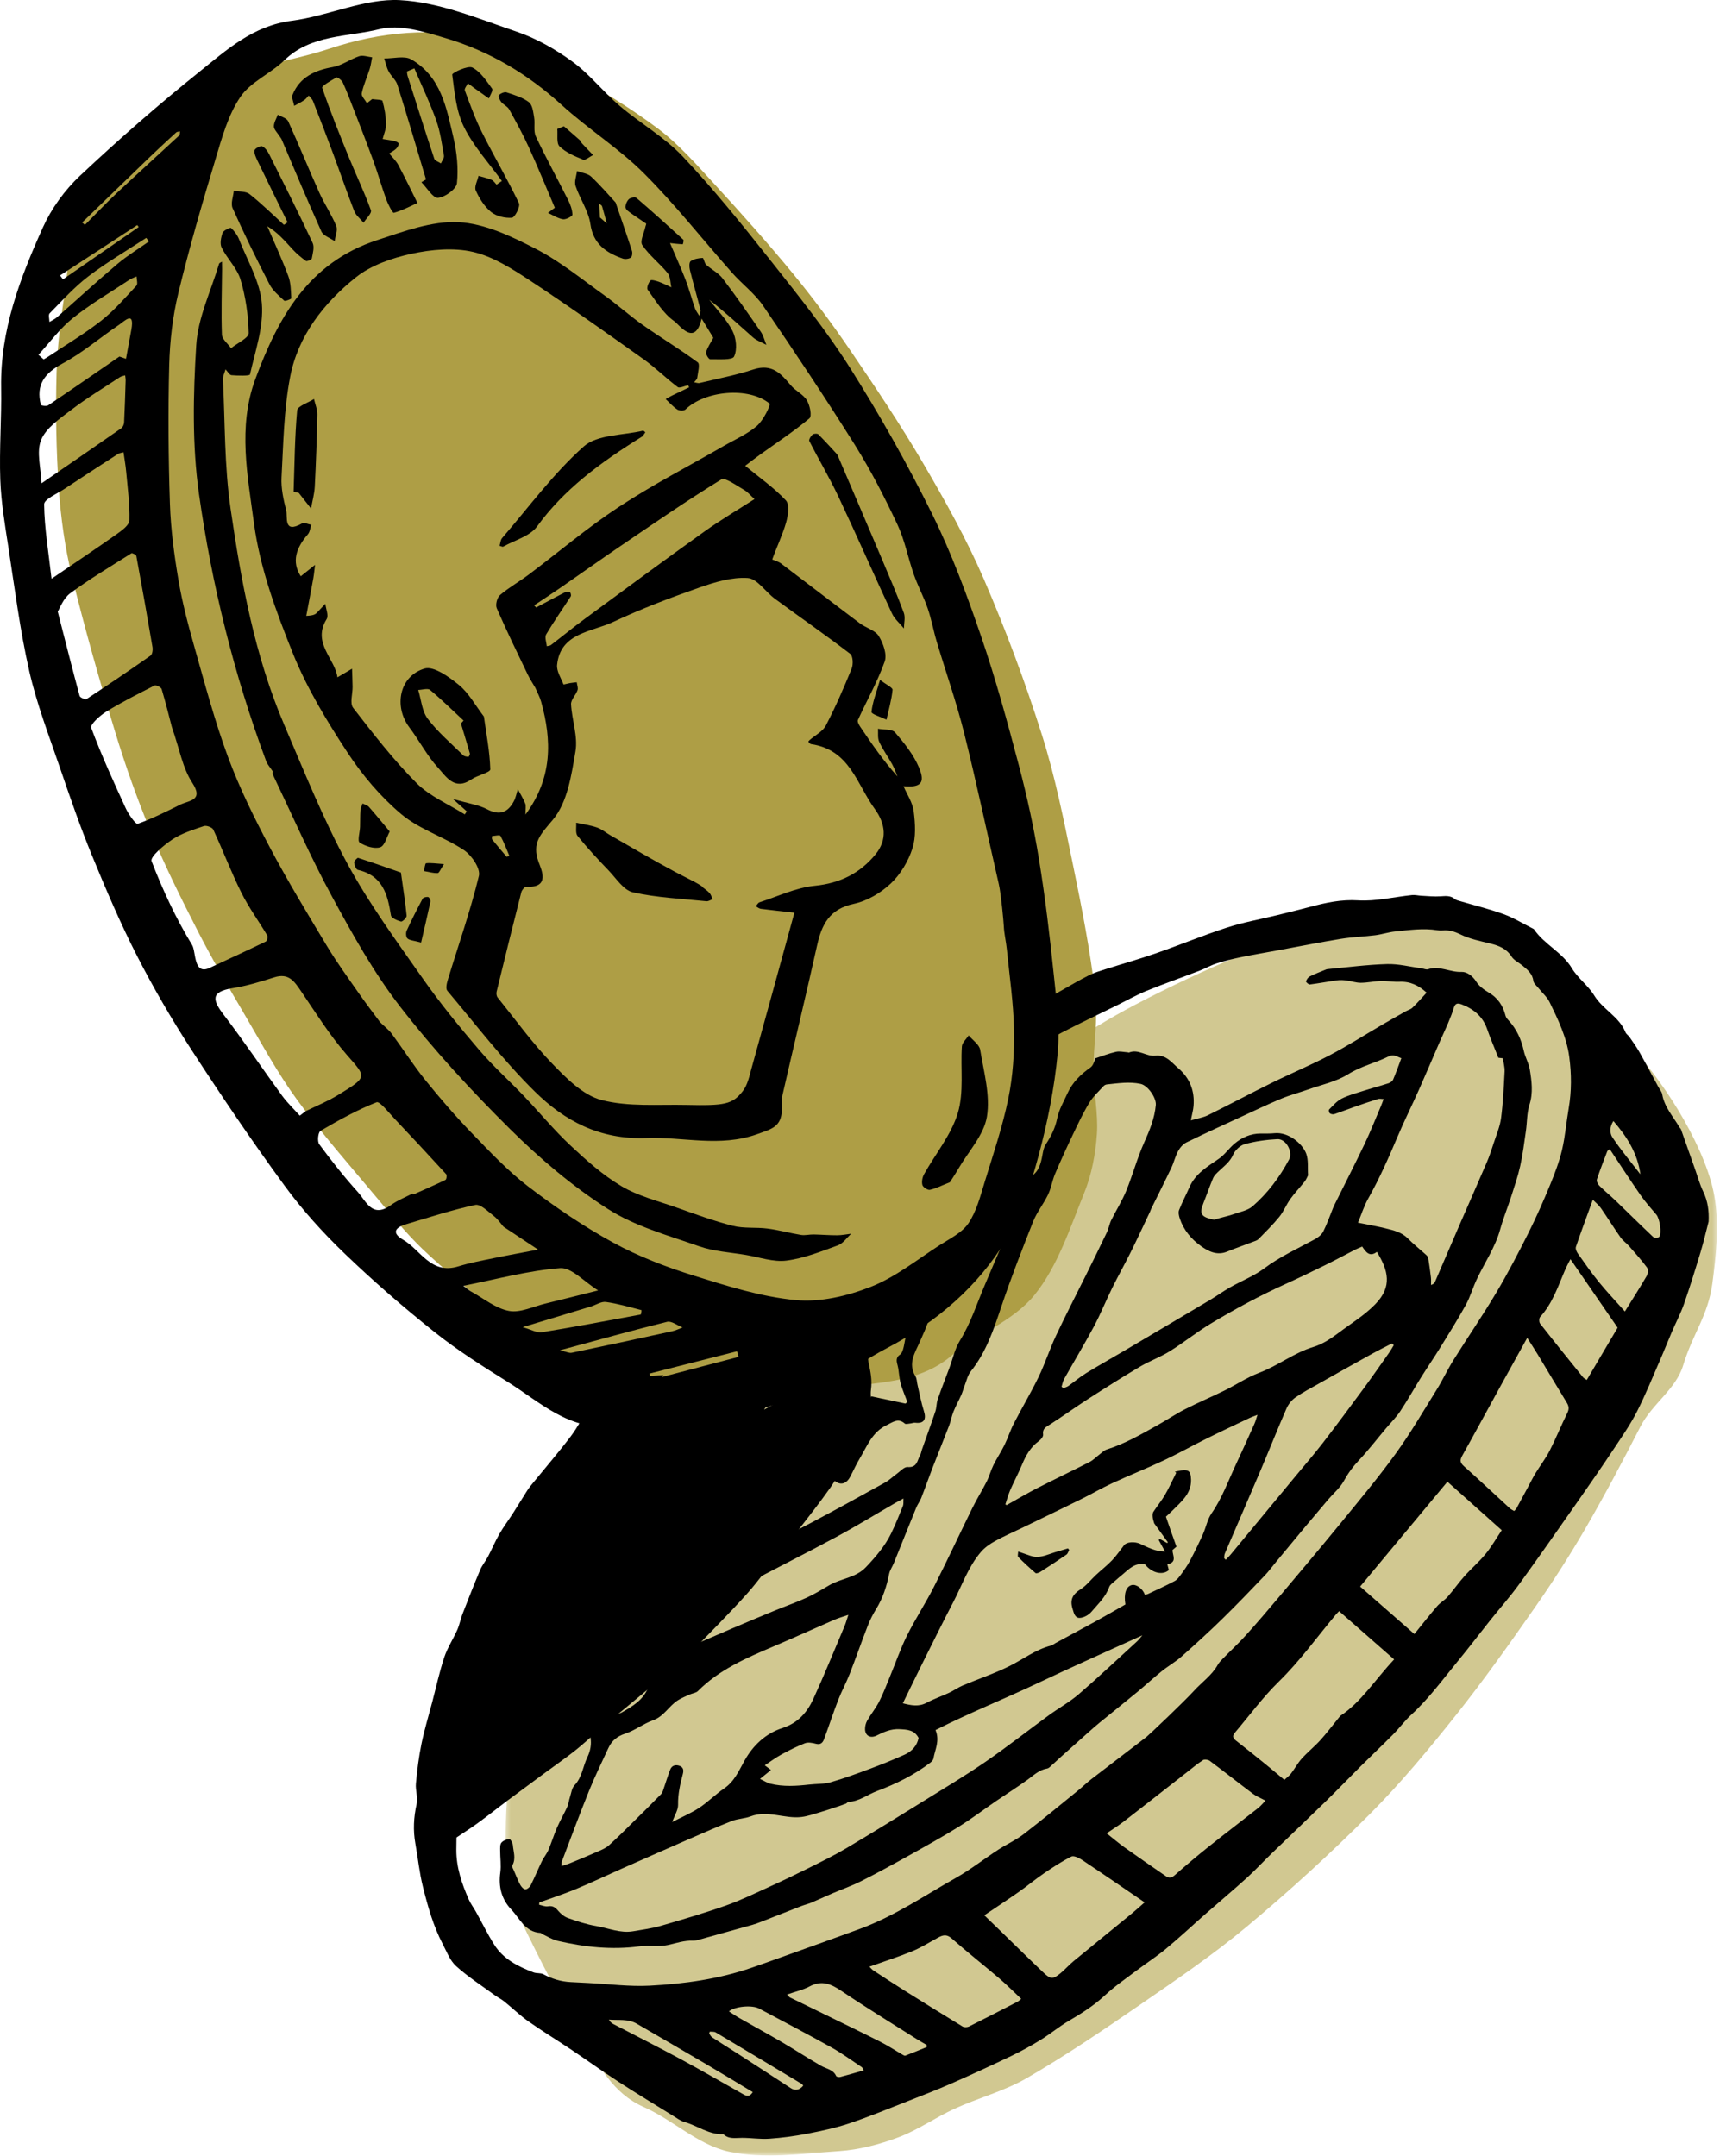 
<svg width="398px" height="499px" viewBox="0 0 398 499" version="1.1" xmlns="http://www.w3.org/2000/svg" xmlns:xlink="http://www.w3.org/1999/xlink">
    <defs>
        <polygon id="path-1" points="280.609 0.673 280.609 289.493 0.327 289.493 0.327 0.673 280.609 0.673"></polygon>
    </defs>
    <g id="Desktop-Design" stroke="none" stroke-width="1" fill="none" fill-rule="evenodd">
        <g id="1.01-desktop-homepage" transform="translate(-30, -628)">
            <g id="Intro" transform="translate(0, 598)">
                <g id="Page-1" transform="translate(30, 30)">
                    <g id="Group-3" transform="translate(116.68, 209.309)">
                        <mask id="mask-2" fill="white">
                            <use xlink:href="#path-1"></use>
                        </mask>
                        <g id="Clip-2"></g>
                        <path d="M252.022,22.084 C255.085,25.919 257.924,29.958 261.256,33.549 C268.883,41.767 278.532,57.114 280.18,68.442 C281.076,74.603 280.422,81.286 279.55,87.721 C278.534,95.228 275.034,99.255 272.8,106.638 C271.112,112.219 265.625,115.518 262.891,120.859 C258.866,128.721 254.727,136.55 250.281,144.226 C246.652,150.493 242.71,156.639 238.537,162.617 C232.631,171.074 226.651,179.517 220.207,187.614 C213.922,195.512 207.425,203.356 200.276,210.518 C191.212,219.601 181.678,228.31 171.816,236.545 C163.938,243.124 155.382,248.927 146.918,254.755 C138.41,260.615 129.826,266.428 120.925,271.589 C115.711,274.611 109.752,276.155 104.243,278.667 C99.825,280.682 95.707,283.606 91.219,285.297 C86.837,286.949 82.125,288.167 77.612,288.48 C68.992,289.079 59.912,290.356 51.959,288.609 C44.778,287.03 39.112,281.309 32.292,278.296 C25.039,275.09 21.886,268.628 18.336,262.553 C12.948,253.336 7.984,243.825 3.406,234.132 C1.576,230.255 0.491,225.671 0.389,221.225 C0.114,209.307 0.57,197.314 5.532,185.432 C8.209,179.024 10.31,172.439 13.098,166.07 C15.133,161.418 17.764,156.94 20.309,152.468 C25.055,144.131 29.594,135.669 34.864,127.614 C39.089,121.154 44.193,115.168 49.042,109.067 C53.501,103.458 57.984,97.848 62.739,92.471 C68.309,86.172 73.971,79.912 79.988,74.024 C85.952,68.188 92.22,62.605 98.689,57.322 C108.444,49.352 118.341,41.532 128.468,34.054 C133.993,29.974 139.95,26.369 146.006,23.193 C153.989,19.007 162.172,15.193 170.436,11.717 C176.504,9.165 182.805,7.235 189.067,5.352 C197.174,2.914 205.145,-1.441 213.616,1.869 C218.957,3.957 225.36,4.143 230.329,6.718 C238.22,10.807 252.261,21.726 252.022,22.084" id="Fill-1" fill="#D1C891" mask="url(#mask-2)"></path>
                    </g>
                    <path d="M60.581,15.364 C65.849,14.001 71.221,12.922 76.364,11.219 C88.135,7.323 100.277,6.26 112.48,9.028 C119.116,10.532 125.578,13.657 131.69,16.888 C138.822,20.659 145.798,24.923 152.251,29.763 C157.128,33.421 161.241,38.175 165.403,42.702 C171.528,49.366 177.567,56.124 183.314,63.104 C188.004,68.803 192.432,74.744 196.583,80.832 C202.457,89.449 208.283,98.128 213.549,107.102 C218.684,115.855 223.669,124.784 227.669,134.05 C232.743,145.804 237.225,157.844 241.081,170.009 C244.159,179.726 246.146,189.773 248.202,199.744 C250.268,209.767 252.252,219.844 253.432,229.965 C254.124,235.892 252.982,241.945 253.023,247.952 C253.057,252.769 254.145,257.653 253.82,262.412 C253.503,267.058 252.598,271.844 250.866,276.105 C247.56,284.244 244.734,293.062 239.359,299.702 C234.504,305.698 226.149,308.738 220.008,313.86 C213.476,319.308 205.51,319.76 197.756,320.725 C185.99,322.188 174.119,323.153 162.241,323.692 C157.49,323.908 152.362,323.171 147.819,321.585 C135.641,317.336 123.72,312.386 113.955,303.343 C108.688,298.466 102.983,294.048 97.806,289.084 C94.024,285.458 90.69,281.353 87.322,277.326 C81.044,269.819 74.545,262.455 68.79,254.576 C64.173,248.257 60.435,241.309 56.465,234.555 C52.815,228.342 49.177,222.107 45.894,215.71 C42.051,208.217 38.29,200.655 35.064,192.907 C31.868,185.228 29.067,177.365 26.656,169.431 C23.023,157.465 19.605,145.426 16.636,133.306 C15.016,126.692 14.073,119.861 13.608,113.104 C12.997,104.194 12.851,95.24 13.085,86.342 C13.257,79.807 14.163,73.293 15.1,66.833 C16.312,58.471 15.524,49.509 22.714,42.984 C27.248,38.869 30.342,33.061 35.201,29.473 C42.915,23.774 60.327,15.009 60.581,15.364" id="Fill-4" fill="#AE9E45"></path>
                    <path d="M32.097,52.542 C31.986,52.389 31.875,52.237 31.764,52.085 C25.809,55.97 19.854,59.854 13.898,63.739 L14.57,64.647 C20.412,60.612 26.255,56.577 32.097,52.542 M170.918,314.001 C170.793,313.57 170.669,313.14 170.544,312.71 C163.783,314.432 157.023,316.152 150.263,317.873 L150.676,319.317 C157.424,317.545 164.171,315.773 170.918,314.001 M19.012,51.49 C19.222,51.677 19.433,51.863 19.644,52.049 C22.084,49.6 24.457,47.084 26.979,44.717 C31.777,40.216 36.665,35.803 41.49,31.329 C41.677,31.155 41.606,30.724 41.654,30.412 C41.357,30.484 40.972,30.467 40.777,30.643 C38.753,32.492 36.736,34.346 34.764,36.245 C29.5,41.314 24.26,46.407 19.012,51.49 M129.583,312.47 C130.959,312.784 131.682,313.18 132.289,313.053 C140.044,311.443 147.783,309.77 155.519,308.077 C156.355,307.894 157.141,307.499 157.949,307.202 C156.748,306.732 155.382,305.639 154.373,305.888 C146.323,307.871 138.341,310.108 129.583,312.47 M34.465,55.874 C34.254,55.599 34.044,55.325 33.833,55.051 C29.351,57.993 24.686,60.713 20.447,63.95 C17.168,66.453 14.386,69.572 11.488,72.512 C11.136,72.869 11.437,73.823 11.437,74.501 C12.011,74.153 12.657,73.878 13.15,73.444 C17.831,69.325 22.417,65.104 27.177,61.077 C29.441,59.161 32.026,57.597 34.465,55.874 M120.939,307.128 C123.006,307.715 124.255,308.487 125.338,308.311 C132.995,307.065 140.618,305.63 148.242,304.203 C148.377,304.178 148.468,303.193 148.435,303.185 C145.705,302.493 142.987,301.682 140.206,301.297 C139.125,301.147 137.904,301.991 136.736,302.347 C131.794,303.85 126.849,305.341 120.939,307.128 M8.891,82.105 C9.294,82.458 9.695,82.811 10.099,83.164 C10.384,82.999 10.68,82.846 10.953,82.665 C15.125,79.878 19.478,77.304 23.406,74.227 C26.423,71.864 28.949,68.904 31.57,66.102 C31.94,65.706 31.61,64.703 31.604,63.981 C31.07,64.219 30.489,64.392 30.012,64.707 C25.585,67.638 20.952,70.335 16.839,73.631 C13.831,76.042 11.515,79.251 8.891,82.105 M27.638,82.509 C28.144,82.684 28.649,82.86 29.155,83.034 C29.569,80.784 29.991,78.535 30.396,76.281 C31.21,71.748 28.705,74.392 27.535,75.175 C23.165,78.104 19.152,81.61 14.535,84.086 C10.266,86.375 8.266,89.096 9.463,93.692 C9.509,93.866 10.768,94.053 11.145,93.8 C16.675,90.079 22.15,86.285 27.638,82.509 M107.225,297.556 C108.1,298.208 108.555,298.635 109.088,298.928 C111.963,300.505 114.708,302.801 117.793,303.373 C120.388,303.856 123.396,302.349 126.205,301.669 C130.132,300.718 134.045,299.716 138.403,298.626 C135.173,296.623 132.25,293.272 129.613,293.469 C122.211,294.025 114.926,296.042 107.225,297.556 M9.605,111.85 C15.931,107.494 22.027,103.313 28.086,99.083 C28.453,98.828 28.694,98.196 28.718,97.728 C28.88,94.502 28.976,91.275 29.076,88.047 C29.088,87.652 29.001,87.254 28.959,86.856 C28.539,87 28.063,87.065 27.707,87.3 C23.912,89.803 19.995,92.165 16.4,94.915 C13.789,96.912 10.628,99.065 9.51,101.824 C8.383,104.607 9.472,108.224 9.605,111.85 M116.508,283.88 C115.909,283.199 115.235,282.156 114.297,281.432 C112.95,280.39 111.183,278.587 109.993,278.84 C104.581,279.992 99.302,281.726 93.99,283.299 C91.443,284.052 90.524,285.306 93.304,286.918 C97.382,289.283 99.687,295.032 106.085,293.054 C108.727,292.238 111.478,291.728 114.198,291.166 C117.606,290.462 121.035,289.847 124.52,289.182 C121.749,287.348 119.168,285.641 116.508,283.88 M11.927,133.93 C17.261,130.298 22.188,127.017 27.015,123.604 C28.211,122.759 29.92,121.509 29.949,120.408 C30.051,116.663 29.532,112.9 29.197,109.148 C29.063,107.646 28.791,106.156 28.581,104.659 C28.149,104.788 27.652,104.825 27.293,105.058 C23.173,107.718 19.057,110.384 14.977,113.099 C13.26,114.242 10.193,115.526 10.208,116.715 C10.282,122.238 11.222,127.75 11.927,133.93 M95.492,276.182 C95.537,276.266 95.582,276.35 95.628,276.432 C98.117,275.321 100.623,274.239 103.073,273.052 C103.316,272.934 103.462,271.973 103.254,271.744 C99.327,267.447 95.362,263.182 91.354,258.956 C89.991,257.521 87.88,254.792 87.141,255.083 C82.637,256.856 78.371,259.237 74.189,261.673 C73.602,262.015 73.372,264.126 73.873,264.805 C76.687,268.615 79.635,272.355 82.822,275.88 C84.731,277.989 86.125,282.024 90.484,278.861 C91.995,277.765 93.813,277.064 95.492,276.182 M39.76,168.231 C39.213,166.134 38.388,162.775 37.404,159.459 C37.281,159.045 36.097,158.467 35.769,158.634 C32.003,160.545 28.216,162.45 24.632,164.657 C23.144,165.572 20.819,167.657 21.109,168.439 C23.461,174.766 26.285,180.935 29.114,187.09 C29.747,188.467 31.417,190.8 31.833,190.653 C35.221,189.457 38.451,187.827 41.674,186.225 C43.745,185.198 47.218,185.314 44.467,181.106 C42.242,177.705 41.555,173.372 39.76,168.231 M13.36,141.533 C15.342,149.262 16.831,155.172 18.43,161.055 C18.53,161.426 19.751,161.952 20.009,161.782 C25.001,158.503 29.947,155.161 34.825,151.729 C35.26,151.423 35.391,150.384 35.284,149.744 C34.094,142.702 32.842,135.67 31.542,128.648 C31.491,128.375 30.587,127.934 30.407,128.047 C25.632,131.062 20.76,133.962 16.238,137.3 C14.614,138.498 13.849,140.778 13.36,141.533 M48.744,223.871 C53.904,221.473 57.731,219.725 61.507,217.883 C61.805,217.738 62.026,216.793 61.831,216.466 C59.878,213.168 57.571,210.042 55.875,206.63 C53.493,201.84 51.594,196.827 49.347,191.971 C49.113,191.467 47.765,190.966 47.191,191.162 C44.691,192.018 42.063,192.82 39.911,194.245 C37.918,195.563 34.684,198.287 35.072,199.289 C37.656,205.965 40.705,212.55 44.454,218.681 C45.411,220.247 44.698,225.974 48.744,223.871 M69.371,258.184 C69.818,257.84 70.268,257.496 70.715,257.152 C73.189,255.934 75.777,254.888 78.116,253.463 C85.188,249.151 84.835,249.346 80.208,244.055 C76.245,239.525 73.053,234.358 69.661,229.384 C68.135,227.147 66.845,225.085 63.444,226.178 C60.296,227.187 57.09,228.156 53.829,228.68 C48.643,229.511 49.186,231.471 51.761,234.832 C56.44,240.938 60.721,247.326 65.255,253.539 C66.464,255.196 67.989,256.641 69.371,258.184 M87.956,236.565 C89.041,237.623 89.985,238.331 90.649,239.229 C93.288,242.802 95.675,246.559 98.466,250.015 C101.876,254.236 105.443,258.36 109.227,262.272 C113.391,266.579 117.543,271.004 122.307,274.642 C128.504,279.376 135.042,283.82 141.914,287.573 C147.719,290.745 154.065,293.179 160.431,295.168 C168.197,297.594 176.143,300.119 184.185,300.872 C189.858,301.404 196.178,299.893 201.56,297.77 C207.228,295.534 212.163,291.539 217.345,288.206 C219.736,286.668 222.607,285.289 224.087,283.1 C225.974,280.311 226.839,276.823 227.846,273.55 C229.826,267.123 231.996,260.711 233.335,254.152 C234.39,248.981 234.736,243.588 234.636,238.307 C234.518,232.098 233.595,225.902 232.98,219.704 C232.801,217.9 232.354,216.116 232.275,214.313 C232.234,213.376 231.653,206.92 231.124,204.618 C228.443,192.947 225.99,181.227 223.09,169.608 C221.307,162.471 218.841,155.493 216.735,148.429 C215.98,145.902 215.527,143.286 214.669,140.795 C213.752,138.131 212.388,135.61 211.453,132.95 C210.106,129.117 209.374,125.038 207.654,121.38 C204.708,115.12 201.54,108.908 197.857,103.03 C191.019,92.117 183.851,81.389 176.574,70.74 C174.65,67.923 171.732,65.755 169.429,63.159 C162.6,55.455 156.236,47.327 148.947,40.057 C143.175,34.3 136.043,29.831 129.989,24.306 C122.171,17.176 113.301,11.851 103.111,8.826 C98.213,7.37 92.493,5.57 87.906,6.726 C80.492,8.595 71.985,7.936 65.841,13.91 C62.661,17.001 57.971,18.949 55.611,22.444 C52.761,26.665 51.35,31.893 49.862,36.837 C46.768,47.116 43.771,57.437 41.257,67.856 C39.95,73.276 39.298,78.934 39.154,84.503 C38.878,95.198 38.962,105.914 39.318,116.608 C39.515,122.526 40.313,128.457 41.306,134.308 C42.188,139.507 43.543,144.648 44.989,149.735 C47.416,158.271 49.684,166.881 52.766,175.203 C55.411,182.346 58.827,189.267 62.406,196.037 C66.517,203.813 71.097,211.362 75.644,218.914 C77.925,222.702 80.551,226.301 83.086,229.942 C84.735,232.309 86.504,234.598 87.956,236.565 M161.518,329.967 C155.204,331.142 148.39,329.544 141.891,330.13 C131.586,331.06 125.033,324.509 117.53,319.826 C111.735,316.208 105.917,312.534 100.608,308.306 C93.376,302.547 86.373,296.474 79.736,290.089 C74.703,285.244 69.953,279.999 65.858,274.404 C58.353,264.148 51.232,253.616 44.325,242.974 C39.745,235.918 35.499,228.622 31.683,221.158 C27.833,213.627 24.51,205.828 21.303,198.014 C18.564,191.342 16.208,184.517 13.879,177.697 C11.347,170.281 8.497,162.908 6.771,155.308 C4.621,145.833 3.408,136.155 1.925,126.545 C1.13,121.39 0.248,116.206 0.065,111.014 C-0.186,103.906 0.376,96.774 0.259,89.658 C0.042,76.464 4.612,64.414 9.919,52.643 C11.899,48.253 14.97,43.996 18.529,40.653 C27.426,32.294 36.654,24.222 46.204,16.56 C52.498,11.512 58.536,5.966 67.517,4.801 C75.962,3.707 84.332,-0.402 92.551,0.032 C101.654,0.51 110.669,4.312 119.487,7.308 C124.104,8.878 128.548,11.402 132.464,14.265 C136.472,17.197 139.574,21.251 143.374,24.486 C148.113,28.519 153.732,31.714 157.945,36.172 C165.136,43.783 171.721,51.954 178.204,60.15 C184.655,68.304 191.215,76.456 196.733,85.192 C203.641,96.127 210.004,107.441 215.716,118.998 C220.22,128.108 223.754,137.717 227.041,147.321 C230.411,157.166 233.148,167.225 235.799,177.279 C237.673,184.384 239.233,191.593 240.412,198.833 C241.857,207.703 242.916,216.64 243.84,225.577 C244.467,231.648 245.307,237.834 244.734,243.854 C243.976,251.815 242.389,259.778 240.297,267.525 C238.504,274.164 236.378,280.991 232.841,286.864 C226.338,297.666 216.839,305.871 205.354,311.915 C200.337,314.556 195.65,317.78 190.812,320.739 C190.913,321.161 171.542,328.102 161.518,329.967" id="Fill-6" fill="#000000"></path>
                    <path d="M117.252,198.289 C117.454,198.207 117.655,198.124 117.857,198.042 C117.195,196.491 116.609,194.899 115.796,193.426 C115.656,193.175 114.539,193.417 113.879,193.482 C113.854,193.484 113.766,194.116 113.913,194.3 C114.996,195.652 116.133,196.965 117.252,198.289 M123.6,140.085 C123.753,140.253 123.907,140.42 124.059,140.588 C126.251,139.421 128.432,138.234 130.647,137.106 C130.985,136.935 131.524,136.935 131.882,137.07 C132.058,137.137 132.208,137.802 132.071,138.017 C130.182,140.953 128.154,143.809 126.383,146.806 C125.987,147.477 126.451,148.618 126.518,149.543 C126.844,149.458 127.24,149.462 127.481,149.276 C130.115,147.259 132.676,145.152 135.348,143.185 C144.521,136.434 153.681,129.668 162.947,123.038 C166.737,120.326 170.786,117.946 174.588,115.499 C173.723,114.72 173.04,113.856 172.142,113.351 C170.423,112.38 167.788,110.413 166.912,110.949 C159.011,115.793 151.389,121.063 143.726,126.265 C139.044,129.441 134.445,132.73 129.791,135.945 C127.75,137.355 125.665,138.707 123.6,140.085 M183.819,211.216 C181.067,210.906 178.55,210.643 176.043,210.318 C175.636,210.264 175.268,209.928 174.881,209.722 C175.171,209.407 175.401,208.92 175.761,208.805 C179.992,207.442 184.166,205.418 188.507,204.987 C194.456,204.397 199.021,202.046 202.565,197.746 C205.363,194.349 204.922,190.645 202.412,187.199 C198.269,181.514 196.655,173.5 187.677,172.203 C187.438,172.169 187.226,171.858 187.049,171.64 C187.022,171.607 187.233,171.359 187.366,171.244 C188.638,170.136 190.392,169.263 191.107,167.888 C193.327,163.619 195.254,159.199 197.061,154.75 C197.464,153.755 197.391,151.816 196.721,151.302 C191.022,146.936 185.108,142.832 179.318,138.574 C177.145,136.977 175.221,133.913 173.02,133.765 C169.354,133.52 165.416,134.713 161.844,135.967 C155.086,138.338 148.357,140.89 141.898,143.924 C136.886,146.278 129.669,146.42 128.91,153.862 C128.761,155.316 129.805,156.893 130.39,158.38 C130.416,158.447 131.335,158.17 131.845,158.085 C132.378,157.998 132.919,157.949 133.458,157.884 C133.532,158.503 133.825,159.193 133.637,159.727 C133.24,160.858 132.082,161.935 132.139,162.989 C132.336,166.644 133.757,170.412 133.161,173.891 C132.225,179.355 131.33,185.625 127.968,189.658 C125.133,193.058 122.997,194.962 124.625,199.481 C125.265,201.258 127.412,205.509 121.753,205.211 C121.393,205.193 120.76,205.974 120.632,206.472 C118.681,214.14 116.782,221.82 114.91,229.505 C114.81,229.919 114.897,230.526 115.158,230.849 C119.309,236.002 123.192,241.402 127.792,246.157 C131.058,249.532 134.906,253.457 139.212,254.571 C145.413,256.177 152.262,255.557 158.839,255.701 C167.658,255.894 169.428,255.593 171.835,252.56 C173.01,251.079 173.414,248.969 173.94,247.083 C177.279,235.098 180.554,223.096 183.819,211.216 M159.473,89.635 C159.388,89.474 159.304,89.312 159.219,89.15 C158.405,89.316 157.251,89.897 156.83,89.579 C154.103,87.521 151.673,85.086 148.889,83.108 C140.154,76.901 131.419,70.684 122.452,64.797 C118.414,62.145 114.055,59.354 109.429,58.29 C104.957,57.262 99.806,57.728 95.23,58.723 C90.721,59.704 85.873,61.369 82.389,64.149 C74.869,70.148 68.947,77.783 67.137,87.222 C65.678,94.824 65.567,102.684 65.145,110.443 C65.008,112.965 65.58,115.579 66.21,118.06 C66.62,119.669 65.492,123.635 69.903,121.12 C70.38,120.847 71.314,121.319 72.035,121.445 C71.779,122.19 71.722,123.096 71.236,123.653 C68.538,126.744 67.412,129.984 69.597,133.358 C70.632,132.53 71.767,131.623 72.902,130.716 C72.764,131.789 72.671,132.87 72.48,133.933 C71.966,136.799 71.41,139.658 70.87,142.52 C72.737,142.446 73.059,142.077 73.394,141.72 C74.018,141.055 74.65,140.395 75.279,139.732 C75.41,140.929 76.094,142.442 75.582,143.267 C72.15,148.796 77.554,152.455 78.082,156.75 C79.314,156.023 80.387,155.388 81.462,154.753 C81.505,156.145 81.565,157.536 81.586,158.927 C81.61,160.585 80.894,162.75 81.722,163.817 C86.363,169.806 91.032,175.842 96.387,181.221 C99.422,184.27 103.782,186.093 107.545,188.469 C107.702,188.237 107.859,188.004 108.016,187.771 C107.393,187.215 106.772,186.657 104.802,184.891 C108.564,185.983 110.817,186.281 112.683,187.263 C115.605,188.8 117.479,188.048 118.879,185.465 C119.347,184.603 119.522,183.594 119.831,182.652 C120.413,183.75 121.08,184.816 121.541,185.96 C121.76,186.505 121.586,187.197 121.593,188.509 C127.884,179.992 127.706,171.312 125.205,162.345 C124.915,161.308 124.369,160.339 123.852,159.127 C123.329,158.224 122.632,157.184 122.099,156.07 C119.659,150.985 117.183,145.913 114.942,140.746 C114.591,139.94 115.027,138.283 115.719,137.69 C117.756,135.947 120.162,134.614 122.32,132.993 C129.261,127.778 135.886,122.127 143.137,117.355 C150.933,112.228 159.302,107.911 167.416,103.232 C170.029,101.725 172.903,100.491 175.138,98.572 C176.641,97.283 178.408,93.668 178.054,93.38 C173.2,89.439 163.111,90.397 158.586,94.782 C158.267,95.092 157.165,95.064 156.731,94.772 C155.731,94.104 154.917,93.174 154.03,92.351 C154.528,92.075 155.019,91.782 155.53,91.53 C156.838,90.888 158.157,90.266 159.473,89.635 M172.431,107.797 C175.678,110.472 179.082,112.85 181.84,115.789 C182.747,116.757 182.365,119.279 181.901,120.913 C181.074,123.823 179.718,126.592 178.699,129.457 C178.675,129.525 180.1,129.922 180.687,130.365 C186.794,134.974 192.85,139.646 198.965,144.245 C200.381,145.31 202.516,145.851 203.341,147.192 C204.379,148.881 205.301,151.436 204.709,153.102 C203.061,157.743 200.578,162.105 198.518,166.617 C198.341,167.001 198.757,167.746 199.072,168.214 C201.72,172.146 204.408,176.054 207.672,179.69 C207.268,178.745 206.941,177.759 206.444,176.861 C205.475,175.115 204.279,173.476 203.444,171.676 C203.038,170.8 203.236,169.665 203.16,168.646 C204.516,168.902 206.441,168.703 207.12,169.496 C209.258,171.993 211.415,174.674 212.656,177.635 C214.176,181.267 212.999,182.284 209.061,181.938 C209.864,183.819 211.17,185.723 211.424,187.75 C211.783,190.601 211.976,193.728 211.109,196.397 C210.155,199.33 208.38,202.33 206.113,204.464 C203.825,206.618 200.67,208.501 197.586,209.157 C191.855,210.378 190.13,214.02 189.064,218.809 C186.493,230.369 183.694,241.881 181.063,253.429 C180.753,254.794 181.036,256.273 180.86,257.678 C180.458,260.888 178.23,261.372 175.244,262.448 C166.568,265.573 158.072,263.03 149.538,263.355 C138.719,263.765 130.593,259.343 123.756,252.604 C116.419,245.374 110.136,237.145 103.502,229.267 C103.07,228.755 103.398,227.471 103.656,226.627 C106.085,218.658 108.863,210.772 110.815,202.699 C111.224,201.005 109.162,197.935 107.355,196.728 C102.749,193.653 97.048,191.93 92.893,188.441 C88.071,184.391 83.848,179.392 80.418,174.164 C75.634,166.874 71.031,159.288 67.807,151.285 C63.883,141.541 60.132,131.395 58.769,121.12 C57.317,110.178 54.98,98.81 59.079,87.744 C64.313,73.614 71.29,60.779 87.3,55.558 C93.408,53.565 99.92,51.103 106.108,51.417 C112.183,51.727 118.398,54.718 123.968,57.584 C129.653,60.509 134.675,64.651 139.896,68.379 C142.928,70.543 145.69,73.058 148.733,75.204 C152.923,78.158 157.344,80.813 161.454,83.861 C162.036,84.293 161.476,86.221 161.334,87.445 C161.291,87.805 160.866,88.123 160.616,88.461 C161.041,88.525 161.501,88.725 161.885,88.632 C166.057,87.634 170.3,86.822 174.359,85.493 C178.662,84.083 180.745,86.498 183.007,89.191 C184.078,90.467 185.873,91.256 186.699,92.625 C187.409,93.803 187.928,96.29 187.292,96.823 C183.631,99.882 179.595,102.525 175.699,105.327 C174.524,106.171 173.389,107.071 172.431,107.797" id="Fill-8" fill="#000000"></path>
                    <path d="M63.196,178.636 C62.436,177.487 61.871,176.899 61.613,176.204 C54.132,156.107 49.024,135.378 46.042,114.303 C44.441,102.99 44.705,91.308 45.41,79.867 C45.803,73.508 48.828,67.3 50.695,61.033 C50.756,60.829 51.133,60.714 51.362,60.558 C51.371,61.12 51.391,61.682 51.387,62.244 C51.342,67.307 51.166,72.373 51.348,77.428 C51.385,78.501 52.723,79.53 53.462,80.579 C54.896,79.409 57.568,78.215 57.544,77.075 C57.452,72.936 56.855,68.705 55.663,64.726 C54.869,62.078 52.577,59.878 51.292,57.321 C50.829,56.4 51.129,54.948 51.508,53.878 C51.707,53.318 53.301,52.6 53.459,52.749 C54.236,53.48 54.935,54.409 55.318,55.393 C57.241,60.328 60.198,65.216 60.597,70.282 C61.023,75.658 59.066,81.232 57.842,86.656 C57.76,87.015 55.047,86.95 53.584,86.824 C53.08,86.78 52.651,85.945 52.188,85.472 C51.976,86.254 51.547,87.045 51.585,87.815 C52.08,97.772 51.915,107.823 53.345,117.658 C55.826,134.709 58.921,151.734 65.791,167.797 C70.407,178.587 74.785,189.535 80.374,199.858 C85.402,209.144 91.758,217.789 97.866,226.498 C101.852,232.182 106.287,237.595 110.813,242.898 C114.024,246.663 117.761,250.008 121.192,253.604 C124.811,257.399 128.146,261.465 131.972,265.052 C135.641,268.49 139.477,271.938 143.802,274.503 C147.639,276.78 152.221,277.918 156.522,279.434 C160.837,280.957 165.149,282.553 169.582,283.678 C172.131,284.325 174.939,283.965 177.595,284.309 C180.2,284.646 182.749,285.361 185.344,285.782 C186.279,285.934 187.278,285.657 188.247,285.673 C190.075,285.706 191.903,285.868 193.73,285.86 C194.811,285.856 195.889,285.628 196.969,285.502 C195.946,286.427 195.084,287.762 193.871,288.2 C189.98,289.61 186.029,291.207 181.963,291.724 C178.956,292.106 175.729,290.942 172.608,290.417 C168.977,289.806 165.181,289.601 161.763,288.404 C154.562,285.884 146.91,283.777 140.641,279.764 C132.447,274.519 124.888,268.083 118.008,261.267 C109,252.342 100.359,242.954 92.624,232.997 C86.493,225.107 81.594,216.249 76.826,207.478 C71.833,198.288 67.642,188.694 63.142,179.257 C62.967,178.892 63.236,178.331 63.196,178.636" id="Fill-10" fill="#000000"></path>
                    <path d="M165.062,78.172 C164.378,77.049 163.393,75.429 162.352,73.72 C160.799,80.378 157.229,75.173 155.989,74.301 C153.457,72.518 151.744,69.614 149.872,67.051 C149.575,66.643 150.037,65.467 150.497,64.916 C150.707,64.665 151.801,64.976 152.43,65.199 C153.433,65.557 154.383,66.055 155.354,66.492 C155.085,65.376 155.15,64.008 154.484,63.192 C152.643,60.938 150.216,59.089 148.618,56.709 C148.017,55.812 149.058,53.891 149.354,52.438 C149.402,52.198 149.587,51.805 149.507,51.748 C148.372,50.937 147.179,50.199 146.051,49.382 C145.535,49.008 144.801,48.526 144.752,48.039 C144.688,47.4 145.043,46.558 145.521,46.086 C145.867,45.743 146.98,45.554 147.276,45.809 C150.951,48.963 154.546,52.203 158.117,55.467 C158.285,55.62 158.015,56.533 157.98,56.532 C157.014,56.483 156.053,56.361 155.037,56.246 C156.159,58.873 157.469,61.737 158.603,64.665 C159.447,66.843 160.033,69.115 160.801,71.323 C161.02,71.952 161.478,72.504 161.825,73.091 C161.918,72.621 162.184,72.111 162.078,71.687 C161.293,68.593 160.396,65.523 159.631,62.424 C159.472,61.78 159.452,60.682 159.829,60.428 C160.58,59.92 161.645,59.731 162.594,59.689 C162.829,59.679 162.977,60.873 163.408,61.267 C164.613,62.366 166.22,63.141 167.176,64.392 C170.259,68.426 173.155,72.593 176.038,76.764 C176.655,77.659 176.91,78.786 177.332,79.807 C176.292,79.239 175.102,78.834 174.242,78.078 C170.937,75.176 167.739,72.163 164.122,69.374 C165.959,71.756 168.167,73.963 169.5,76.582 C170.368,78.288 170.634,80.89 169.861,82.511 C169.446,83.381 166.265,83.112 164.33,83.14 C163.999,83.146 163.263,81.967 163.388,81.505 C163.68,80.43 164.383,79.457 165.062,78.172" id="Fill-12" fill="#000000"></path>
                    <path d="M86.115,22.933 C86.947,23.066 88.412,23.036 88.504,23.362 C88.991,25.096 89.293,26.917 89.335,28.714 C89.362,29.86 88.827,31.017 88.544,32.168 C89.48,32.323 90.425,32.443 91.347,32.656 C91.702,32.739 92.291,33.073 92.27,33.229 C92.213,33.654 91.969,34.127 91.648,34.431 C91.188,34.863 90.593,35.161 90.056,35.516 C90.768,36.397 91.641,37.197 92.163,38.172 C93.714,41.07 95.127,44.034 96.593,46.973 C94.786,47.785 93.022,48.743 91.127,49.248 C90.85,49.322 89.792,47.294 89.374,46.147 C88.31,43.223 87.477,40.222 86.415,37.297 C84.936,33.221 83.342,29.186 81.778,25.139 C80.993,23.109 80.227,21.066 79.317,19.087 C79.078,18.565 78.067,17.811 77.872,17.92 C76.637,18.621 74.406,19.889 74.553,20.321 C76.409,25.762 78.567,31.109 80.742,36.443 C82.408,40.525 84.33,44.514 85.827,48.649 C86.076,49.339 84.733,50.563 84.126,51.541 C83.39,50.65 82.369,49.865 81.97,48.851 C80.247,44.461 78.734,39.994 77.092,35.575 C75.581,31.507 74.018,27.458 72.434,23.416 C72.245,22.93 71.784,22.543 71.449,22.111 C71.088,22.48 70.78,22.918 70.358,23.199 C69.634,23.683 68.84,24.068 68.075,24.495 C67.932,23.624 67.417,22.61 67.708,21.905 C69.363,17.886 72.774,16.269 77.03,15.516 C79.139,15.142 81.021,13.694 83.104,13.007 C83.973,12.721 85.096,13.149 86.104,13.253 C85.922,14.161 85.821,15.095 85.541,15.976 C84.947,17.857 84.096,19.68 83.702,21.593 C83.566,22.25 84.476,23.107 84.91,23.873 C85.312,23.559 85.713,23.246 86.115,22.933" id="Fill-14" fill="#000000"></path>
                    <path d="M66.536,51.435 C64.208,46.681 61.864,41.932 59.567,37.164 C59.207,36.414 58.786,35.535 58.902,34.789 C58.97,34.365 60.288,33.667 60.659,33.843 C61.357,34.175 61.924,34.982 62.29,35.709 C65.695,42.514 69.11,49.314 72.337,56.198 C72.801,57.185 72.371,58.616 72.157,59.809 C72.106,60.09 71.016,60.543 70.806,60.395 C69.712,59.614 68.662,58.737 67.756,57.757 C65.962,55.815 64.272,53.784 61.858,52.363 C63.499,56.204 65.261,60.004 66.72,63.908 C67.315,65.498 67.305,67.311 67.408,69.032 C67.419,69.201 65.969,69.77 65.77,69.585 C64.523,68.423 63.111,67.257 62.362,65.802 C59.366,59.996 56.496,54.126 53.826,48.176 C53.332,47.076 53.98,45.499 54.1,44.143 C55.334,44.377 56.886,44.236 57.742,44.914 C60.534,47.127 63.072,49.638 65.708,52.035 C65.983,51.835 66.26,51.635 66.536,51.435" id="Fill-16" fill="#000000"></path>
                    <path d="M95.877,15.814 C95.298,16.064 94.719,16.312 94.142,16.562 C94.205,16.925 94.23,17.301 94.341,17.651 C96.368,24.02 98.381,30.392 100.49,36.737 C100.646,37.207 101.497,37.463 102.027,37.819 C102.276,37.213 102.823,36.557 102.727,36.008 C102.243,33.26 101.871,30.445 100.933,27.828 C99.47,23.749 97.583,19.811 95.877,15.814 M98.58,41.53 C96.388,34.223 94.244,26.903 91.957,19.625 C91.602,18.495 90.493,17.606 89.922,16.514 C89.439,15.589 89.231,14.53 88.901,13.529 C91.008,13.556 93.582,12.835 95.145,13.737 C102.096,17.752 103.311,25.004 104.913,31.81 C105.721,35.243 106.091,38.914 105.736,42.389 C105.596,43.738 102.982,45.644 101.354,45.787 C100.196,45.889 98.798,43.464 97.508,42.167 C97.865,41.955 98.222,41.742 98.58,41.53" id="Fill-18" fill="#000000"></path>
                    <path d="M219.805,273.591 C217.702,274.424 216.467,275.082 215.146,275.349 C214.649,275.45 213.569,274.734 213.436,274.225 C213.237,273.466 213.425,272.448 213.824,271.733 C216.464,267.003 220.135,262.583 221.641,257.553 C223.083,252.746 222.233,247.317 222.572,242.174 C222.631,241.288 223.601,240.458 224.15,239.603 C225.071,240.712 226.607,241.727 226.807,242.946 C227.653,248.089 229.183,253.457 228.366,258.424 C227.673,262.642 224.12,266.429 221.805,270.395 C221.025,271.729 220.163,273.02 219.805,273.591" id="Fill-20" fill="#000000"></path>
                    <path d="M116.135,41.885 C113.155,37.755 109.599,33.89 107.376,29.412 C105.561,25.755 105.19,21.384 104.643,17.272 C104.587,16.859 108.254,15.105 109.295,15.629 C111.202,16.589 112.541,18.714 113.872,20.522 C114.159,20.911 113.408,22.011 113.135,22.784 C111.99,21.974 110.843,21.166 109.704,20.35 C109.218,20.003 108.747,19.638 108.269,19.281 C108.012,19.836 107.403,20.512 107.557,20.925 C108.773,24.171 109.939,27.459 111.494,30.562 C114.261,36.087 117.406,41.44 120.076,47.006 C120.454,47.792 119.135,50.334 118.455,50.389 C116.864,50.519 114.831,50.034 113.63,49.054 C112.082,47.793 110.916,45.913 110.096,44.086 C109.703,43.209 110.48,41.843 110.728,40.699 C111.744,40.997 112.793,41.224 113.762,41.628 C114.221,41.821 114.528,42.354 114.904,42.732 C115.314,42.449 115.725,42.168 116.135,41.885" id="Fill-22" fill="#000000"></path>
                    <path d="M193.752,105.192 C197.541,114.065 200.847,121.762 204.112,129.474 C205.845,133.569 207.596,137.661 209.138,141.822 C209.534,142.892 209.171,144.222 209.157,145.433 C208.219,144.276 206.996,143.243 206.389,141.943 C202.201,132.957 198.227,123.876 194,114.907 C191.944,110.545 189.463,106.369 187.272,102.063 C187.107,101.738 187.612,100.93 188.018,100.563 C188.276,100.329 189.143,100.294 189.361,100.515 C191.149,102.325 192.849,104.215 193.752,105.192" id="Fill-24" fill="#000000"></path>
                    <path d="M138.825,50.326 C139.504,50.917 139.954,51.309 140.404,51.7 C140.047,50.374 139.716,49.038 139.313,47.725 C139.24,47.489 138.872,47.337 138.64,47.145 C138.703,48.23 138.766,49.314 138.825,50.326 M142.456,46.878 C143.9,51.111 145.11,54.574 146.234,58.063 C146.385,58.53 146.289,59.39 145.969,59.606 C145.508,59.917 144.654,60.03 144.114,59.839 C140.187,58.457 137.27,56.452 136.615,51.848 C136.186,48.825 134.195,46.032 133.19,43.047 C132.848,42.034 133.38,40.748 133.512,39.586 C134.616,39.992 135.996,40.125 136.773,40.854 C138.976,42.923 140.933,45.234 142.456,46.878" id="Fill-26" fill="#000000"></path>
                    <path d="M128.383,48.077 C126.404,43.442 124.507,38.771 122.416,34.182 C121.034,31.151 119.427,28.212 117.806,25.291 C117.432,24.614 116.499,24.246 115.987,23.614 C115.634,23.178 115.237,22.255 115.436,22.038 C115.82,21.617 116.727,21.216 117.212,21.378 C119.01,21.975 120.945,22.538 122.384,23.648 C123.231,24.302 123.381,25.939 123.594,27.174 C123.844,28.631 123.399,30.316 123.994,31.579 C126.33,36.54 128.986,41.361 131.451,46.268 C131.983,47.329 132.424,48.525 132.458,49.672 C132.47,50.038 130.959,50.855 130.275,50.741 C129.063,50.542 127.949,49.787 126.795,49.264 C127.325,48.868 127.854,48.473 128.383,48.077" id="Fill-28" fill="#000000"></path>
                    <path d="M65.118,32.142 C64.186,30.686 63.392,29.994 63.375,29.283 C63.352,28.374 63.956,27.451 64.29,26.533 C65.11,27.034 66.359,27.354 66.684,28.065 C69.177,33.538 71.426,39.116 73.892,44.601 C75.069,47.221 76.722,49.649 77.809,52.297 C78.207,53.268 77.591,54.626 77.438,55.805 C76.386,55.069 74.811,54.553 74.363,53.563 C71.042,46.209 67.945,38.76 65.118,32.142" id="Fill-30" fill="#000000"></path>
                    <path d="M92.769,201.919 C93.314,205.822 93.8,208.86 94.093,211.915 C94.134,212.352 93.087,213.349 92.797,213.266 C91.922,213.015 90.564,212.451 90.466,211.848 C89.693,207.08 88.644,202.652 82.796,201.3 C82.375,201.203 82.001,200.22 81.945,199.62 C81.912,199.267 82.682,198.469 82.862,198.526 C86.286,199.634 89.675,200.839 92.769,201.919" id="Fill-32" fill="#000000"></path>
                    <path d="M90.178,192.425 C89.504,193.635 89.038,195.735 87.971,196.073 C86.609,196.505 84.535,195.835 83.229,194.984 C82.664,194.616 83.272,192.604 83.315,191.337 C83.358,190.064 83.314,188.787 83.403,187.519 C83.44,186.987 83.723,186.47 83.892,185.947 C84.384,186.193 85.007,186.33 85.343,186.706 C86.789,188.322 88.15,190.008 90.178,192.425" id="Fill-34" fill="#000000"></path>
                    <path d="M130.476,29.224 C131.707,30.289 132.947,31.345 134.161,32.428 C134.384,32.627 134.466,32.963 134.673,33.185 C135.515,34.094 136.381,34.983 137.239,35.879 C136.455,36.263 135.448,37.155 134.925,36.942 C132.988,36.158 130.921,35.284 129.49,33.886 C128.704,33.12 129.092,31.238 128.952,29.858 C129.46,29.647 129.968,29.435 130.476,29.224" id="Fill-36" fill="#000000"></path>
                    <path d="M203.637,157.339 C205.086,158.452 206.583,159.119 206.532,159.646 C206.306,161.97 205.634,164.254 205.124,166.551 C203.908,165.95 201.612,165.247 201.66,164.762 C201.883,162.524 202.76,160.345 203.637,157.339" id="Fill-38" fill="#000000"></path>
                    <path d="M97.439,218.121 C95.747,217.661 94.838,217.635 94.303,217.191 C93.945,216.893 93.863,215.898 94.091,215.398 C95.235,212.88 96.493,210.409 97.8,207.965 C97.952,207.681 98.694,207.502 99.084,207.592 C99.341,207.651 99.671,208.322 99.602,208.647 C98.949,211.712 98.218,214.762 97.439,218.121" id="Fill-40" fill="#000000"></path>
                    <path d="M102.733,199.967 C101.947,201.131 101.621,202.041 101.271,202.051 C100.213,202.078 99.144,201.757 98.08,201.57 C98.249,200.94 98.36,199.795 98.597,199.77 C99.723,199.652 100.883,199.84 102.733,199.967" id="Fill-42" fill="#000000"></path>
                    <path d="M106.657,167.43 C106.86,167.205 107.064,166.979 107.268,166.753 C104.699,164.364 102.197,161.901 99.5,159.653 C98.984,159.222 97.704,159.641 96.775,159.669 C97.471,161.92 97.627,164.546 98.978,166.338 C101.311,169.431 104.372,172.017 107.166,174.779 C107.434,175.045 107.971,175.109 108.393,175.141 C108.488,175.148 108.786,174.588 108.721,174.36 C108.065,172.042 107.353,169.738 106.657,167.43 M111.971,165.821 C112.527,169.814 113.336,173.918 113.453,178.042 C113.474,178.766 110.481,179.408 109.087,180.366 C105.162,183.061 103.221,179.687 101.406,177.719 C98.813,174.905 97.041,171.406 94.725,168.333 C91.055,163.462 92.411,156.408 98.28,154.706 C100.382,154.098 103.958,156.675 106.213,158.528 C108.48,160.391 109.94,163.163 111.971,165.821" id="Fill-44" fill="#000000"></path>
                    <path d="M148.711,100.945 C138.554,107.247 130.436,113.372 124.261,121.847 C122.643,124.068 119.117,125.006 116.444,126.495 C116.262,126.595 115.885,126.369 115.6,126.295 C115.787,125.696 115.806,124.962 116.188,124.519 C122.376,117.335 128.04,109.595 135.094,103.304 C138.182,100.55 144.13,100.768 148.787,99.666 C148.93,99.632 149.332,100.034 149.32,100.052 C148.84,100.776 148.327,101.479 148.711,100.945" id="Fill-46" fill="#000000"></path>
                    <path d="M67.941,113.778 C68.155,107.5 68.2,101.208 68.764,94.958 C68.852,93.982 71.3,93.202 72.656,92.33 C72.927,93.528 73.448,94.729 73.426,95.922 C73.322,101.486 73.124,107.05 72.837,112.608 C72.748,114.306 72.269,115.987 71.968,117.676 C71.024,116.474 70.081,115.271 69.137,114.07 C68.739,113.973 68.339,113.876 67.941,113.778" id="Fill-48" fill="#000000"></path>
                    <path d="M162.541,205.294 C163.1,205.747 163.727,206.146 164.196,206.674 C164.538,207.059 164.671,207.615 164.898,208.095 C164.419,208.261 163.919,208.611 163.463,208.564 C157.774,207.976 151.991,207.742 146.455,206.494 C144.287,206.006 142.6,203.284 140.838,201.45 C138.349,198.862 135.895,196.228 133.651,193.447 C133.098,192.762 133.411,191.429 133.327,190.394 C134.94,190.748 136.603,190.965 138.149,191.5 C139.262,191.884 140.206,192.71 141.247,193.304 C146.263,196.168 151.232,199.117 156.335,201.832 C158.429,202.946 162.719,204.989 162.541,205.294" id="Fill-50" fill="#000000"></path>
                    <path d="M242.851,359.641 C241.389,360.163 239.952,360.583 238.401,360.019 C237.546,359.708 236.679,359.423 235.596,359.049 C235.591,359.563 235.412,360.115 235.614,360.318 C236.895,361.611 238.239,362.85 239.625,364.039 C239.784,364.174 240.393,363.973 240.692,363.781 C242.74,362.471 244.773,361.141 246.77,359.764 C247.087,359.545 247.198,359.05 247.404,358.682 C247.308,358.562 247.212,358.441 247.116,358.319 C245.693,358.755 244.25,359.141 242.851,359.641" id="Fill-52" fill="#000000"></path>
                    <path d="M383.919,286.246 C383.73,286.476 382.786,286.49 382.538,286.258 C379.592,283.48 376.724,280.624 373.806,277.817 C372.592,276.65 371.27,275.587 370.08,274.398 C369.728,274.046 369.383,273.343 369.511,272.945 C370.229,270.74 371.091,268.579 371.918,266.408 C371.961,266.294 372.132,266.226 372.495,265.934 C374.89,269.529 377.173,273.058 379.572,276.513 C380.688,278.119 381.997,279.608 383.282,281.098 C384.023,281.959 384.611,285.408 383.919,286.246 M381.041,295.271 C379.509,297.914 377.854,300.491 375.991,303.497 C373.911,301.156 371.857,298.992 369.98,296.693 C368.248,294.569 366.683,292.316 365.101,290.081 C364.8,289.654 364.512,288.966 364.658,288.539 C365.865,284.992 367.175,281.48 368.57,277.639 C369.258,278.341 369.96,278.888 370.44,279.578 C371.993,281.815 373.424,284.131 374.989,286.358 C375.527,287.123 376.363,287.686 376.99,288.401 C378.414,290.026 379.864,291.64 381.139,293.371 C381.446,293.787 381.338,294.759 381.041,295.271 M367.172,319.347 C366.745,319.047 366.47,318.931 366.31,318.731 C362.978,314.605 359.642,310.484 356.376,306.31 C356.111,305.971 356.108,305.066 356.384,304.763 C359.34,301.519 360.592,297.464 362.268,293.609 C362.533,292.998 362.871,292.416 363.393,291.395 C367.04,296.688 370.534,301.761 374.314,307.248 C372.098,311 369.668,315.118 367.172,319.347 M362.66,327.011 C361.235,329.872 360.053,332.846 358.596,335.692 C357.671,337.502 356.396,339.143 355.334,340.892 C354.667,341.99 354.104,343.145 353.494,344.275 C352.635,345.871 351.781,347.468 350.91,349.058 C350.8,349.256 350.607,349.413 350.376,349.676 C350.013,349.453 349.65,349.301 349.381,349.054 C345.825,345.794 342.314,342.486 338.715,339.271 C337.784,338.44 337.825,337.822 338.383,336.826 C341.325,331.57 344.182,326.269 347.084,320.992 C349.124,317.28 351.187,313.581 353.392,309.599 C354.29,311.015 355.09,312.232 355.842,313.474 C358.088,317.19 360.302,320.925 362.565,324.632 C363.062,325.448 363.112,326.104 362.66,327.011 M343.759,359.613 C342.271,361.438 340.434,362.994 338.859,364.756 C337.494,366.282 336.331,367.975 334.981,369.514 C334.267,370.328 333.24,370.891 332.536,371.71 C330.762,373.77 329.091,375.912 327.279,378.144 C322.987,374.386 318.723,370.651 314.731,367.154 C321.486,359.039 328.154,351.03 334.927,342.892 C338.995,346.525 343.17,350.252 347.494,354.112 C346.287,355.916 345.175,357.88 343.759,359.613 M310.138,397.075 C308.304,399.329 306.996,401.08 305.528,402.697 C304.173,404.19 302.57,405.474 301.221,406.97 C300.267,408.029 299.591,409.316 298.72,410.45 C298.325,410.965 297.759,411.36 297.186,411.888 C295.649,410.606 294.252,409.412 292.822,408.253 C290.553,406.415 288.282,404.58 285.975,402.788 C285.23,402.209 285.16,401.66 285.736,400.981 C289.111,397.008 292.207,392.771 295.93,389.129 C300.84,384.327 304.763,378.814 309.129,373.62 C309.34,373.371 309.579,373.141 309.861,372.845 C314.097,376.56 318.271,380.22 322.598,384.015 C318.238,388.64 314.941,393.947 310.138,397.075 M291.138,418.4 C287.316,421.405 283.439,424.345 279.641,427.378 C276.989,429.495 274.4,431.689 271.856,433.926 C271.137,434.559 270.561,434.725 269.79,434.189 C266.581,431.963 263.356,429.758 260.177,427.493 C258.816,426.525 257.553,425.431 256.07,424.256 C257.547,423.245 258.834,422.456 260.017,421.542 C264.949,417.727 269.848,413.872 274.761,410.035 C275.952,409.107 277.109,408.126 278.379,407.309 C278.718,407.092 279.562,407.21 279.926,407.482 C283.309,410.01 286.617,412.629 289.995,415.162 C290.781,415.752 291.748,416.117 292.836,416.694 C292.19,417.35 291.72,417.941 291.138,418.4 M262.039,442.699 C257.494,446.429 252.924,450.127 248.388,453.868 C247.332,454.74 246.435,455.791 245.374,456.655 C243.648,458.059 243.128,458.072 241.508,456.542 C238.329,453.541 235.226,450.466 232.091,447.421 C230.673,446.044 229.255,444.668 227.769,443.225 C230.566,441.336 233.171,439.628 235.715,437.841 C237.702,436.445 239.568,434.884 241.574,433.514 C243.62,432.117 245.707,430.746 247.923,429.633 C248.471,429.358 249.702,429.963 250.421,430.441 C255.211,433.63 259.947,436.892 264.854,440.237 C263.909,441.067 262.999,441.912 262.039,442.699 M235.439,463.238 C231.708,465.164 227.979,467.094 224.219,468.965 C223.82,469.163 223.098,469.187 222.739,468.968 C218.194,466.207 213.681,463.401 209.179,460.577 C206.783,459.075 204.42,457.525 202.058,455.973 C201.727,455.756 201.483,455.416 201.184,455.118 C204.688,453.869 207.965,452.829 211.127,451.528 C213.197,450.677 215.104,449.455 217.077,448.386 C218.166,447.797 219.039,447.548 220.201,448.572 C223.801,451.745 227.584,454.722 231.238,457.838 C232.963,459.309 234.554,460.926 236.304,462.568 C235.94,462.854 235.716,463.095 235.439,463.238 M209.493,475.707 C209.327,475.77 209.028,475.597 208.826,475.479 C207.1,474.478 205.434,473.368 203.652,472.472 C198.746,470 193.796,467.613 188.862,465.198 C186.837,464.207 184.802,463.236 182.781,462.238 C182.589,462.143 182.467,461.918 182.13,461.559 C183.984,460.911 185.784,460.514 187.341,459.688 C190.177,458.184 192.309,459.12 194.717,460.743 C200.463,464.616 206.391,468.237 212.251,471.954 C212.961,472.404 213.704,472.808 214.431,473.233 L214.442,473.725 C212.794,474.392 211.152,475.071 209.493,475.707 M194.434,480.643 C194.146,480.719 193.562,480.605 193.484,480.428 C192.817,478.912 191.225,478.769 189.993,478.062 C186.941,476.309 183.999,474.378 180.962,472.598 C177.711,470.694 174.396,468.89 171.121,467.023 C170.298,466.555 169.522,466.01 168.669,465.464 C170.101,464.27 174.047,463.956 175.629,464.797 C181.245,467.784 186.883,470.737 192.435,473.831 C194.862,475.184 197.105,476.846 199.422,478.381 C199.566,478.475 199.623,478.691 199.88,479.11 C197.997,479.648 196.224,480.178 194.434,480.643 M182.958,483.215 C178.803,480.491 174.632,477.788 170.457,475.09 C168.575,473.874 166.661,472.703 164.787,471.476 C164.487,471.278 164.322,470.891 164.096,470.592 C164.148,470.442 164.2,470.291 164.252,470.141 C164.706,470.194 165.246,470.113 165.6,470.323 C172.245,474.272 178.867,478.254 185.49,482.237 C185.645,482.331 185.743,482.513 185.862,482.647 C184.975,483.724 183.961,483.873 182.958,483.215 M172.063,484.692 C167.215,481.96 162.404,479.164 157.506,476.519 C152.343,473.732 147.094,471.093 141.891,468.378 C141.5,468.173 141.167,467.869 140.898,467.373 C143.093,467.565 145.33,467.147 147.318,468.3 C152.73,471.437 158.14,474.58 163.53,477.752 C167.052,479.825 170.537,481.956 174.178,484.143 C173.514,485.263 172.822,485.12 172.063,484.692 M373.332,259.421 C376.553,263.127 378.927,266.98 379.581,271.748 C377.389,268.908 375.068,266.146 373.085,263.176 C372.501,262.303 372.403,260.797 373.332,259.421 M394.108,275.736 C393.306,274.066 392.822,272.255 392.204,270.504 C391.128,267.459 390.061,264.411 388.978,261.367 C388.917,261.195 388.734,261.066 388.637,260.901 C387.183,258.402 385.124,256.202 384.622,253.224 C384.524,252.645 384.057,252.125 383.761,251.578 C382.309,248.893 380.89,246.19 379.389,243.53 C378.699,242.306 377.864,241.157 377.065,239.994 C376.794,239.599 376.299,239.312 376.132,238.892 C374.699,235.285 370.863,233.6 368.892,230.363 C367.499,228.076 365.097,226.357 363.723,224.064 C361.51,220.369 357.355,218.564 354.99,215.095 C354.914,214.984 354.76,214.913 354.628,214.847 C352.398,213.728 350.251,212.394 347.913,211.547 C344.601,210.348 341.146,209.512 337.757,208.511 C337.382,208.401 336.954,208.311 336.676,208.074 C335.668,207.214 334.542,207.341 333.318,207.426 C331.87,207.528 330.4,207.365 328.941,207.294 C328.203,207.259 327.456,207.061 326.735,207.134 C322.573,207.565 318.381,208.615 314.271,208.362 C310.359,208.121 306.845,208.882 303.231,209.844 C300.666,210.528 298.082,211.156 295.501,211.789 C291.638,212.735 287.691,213.432 283.925,214.653 C278.387,216.45 273.004,218.686 267.505,220.601 C263.638,221.947 259.683,223.057 255.776,224.3 C254.525,224.698 253.245,225.074 252.081,225.651 C250.114,226.625 248.216,227.732 246.312,228.817 C244.064,230.099 241.817,231.381 239.576,232.676 C239.346,235.481 239.072,238.293 239.056,241.094 C239.053,241.687 239.066,242.282 239.091,242.878 C239.358,242.741 239.628,242.606 239.895,242.467 C241.929,241.424 243.734,239.97 245.764,238.92 C249.965,236.746 254.248,234.718 258.496,232.628 C260.773,231.506 262.986,230.242 265.335,229.285 C269.411,227.624 273.575,226.167 277.687,224.589 C278.956,224.103 280.142,223.395 281.432,222.98 C283.234,222.404 285.082,221.934 286.939,221.549 C289.772,220.962 292.63,220.486 295.477,219.962 C300.417,219.051 305.343,218.068 310.302,217.26 C312.917,216.832 315.593,216.76 318.229,216.428 C319.77,216.234 321.272,215.719 322.816,215.563 C326.07,215.232 329.33,214.745 332.617,215.277 C333.006,215.339 333.412,215.363 333.803,215.326 C335.316,215.185 336.573,215.566 337.988,216.259 C340.1,217.293 342.522,217.778 344.851,218.35 C346.867,218.846 348.6,219.529 349.775,221.373 C350.331,222.248 351.48,222.765 352.331,223.478 C353.465,224.428 354.606,225.33 354.805,226.972 C354.878,227.579 355.572,228.127 356.013,228.681 C356.87,229.761 357.988,230.718 358.573,231.92 C360.539,235.96 362.507,240.028 363.114,244.524 C363.656,248.538 363.669,252.546 362.978,256.556 C362.431,259.736 362.183,262.975 361.445,266.109 C360.798,268.853 359.78,271.537 358.698,274.161 C357.16,277.891 355.541,281.6 353.726,285.211 C351.37,289.901 348.95,294.574 346.263,299.092 C343.104,304.403 339.592,309.519 336.312,314.764 C334.94,316.957 333.853,319.317 332.487,321.515 C329.373,326.525 326.401,331.64 322.938,336.421 C318.903,341.992 314.461,347.295 310.094,352.636 C305.355,358.434 300.515,364.156 295.688,369.885 C293.263,372.764 290.818,375.63 288.289,378.424 C286.589,380.303 284.718,382.037 282.941,383.854 C282.509,384.295 282.065,384.759 281.771,385.286 C280.425,387.698 278.104,389.275 276.284,391.276 C273.944,393.851 265.85,401.516 265.3,401.942 C261.063,405.213 256.789,408.439 252.55,411.709 C251.47,412.542 250.498,413.502 249.438,414.362 C245.24,417.764 241.084,421.219 236.79,424.508 C235,425.879 232.864,426.824 230.959,428.067 C227.688,430.202 224.607,432.638 221.209,434.558 C213.929,438.672 206.991,443.411 199.038,446.345 C192.771,448.657 186.474,450.89 180.187,453.152 C178.102,453.902 176.015,454.645 173.92,455.368 C166.311,457.991 158.373,459.096 150.379,459.518 C145.668,459.767 140.906,459.137 136.167,458.899 C134.795,458.831 133.424,458.752 132.052,458.688 C129.789,458.582 127.716,457.931 125.731,456.871 C125.09,456.528 124.166,456.712 123.458,456.444 C119.868,455.087 116.48,453.359 114.397,450.08 C112.831,447.619 111.56,444.986 110.141,442.438 C109.603,441.473 108.913,440.576 108.472,439.575 C106.855,435.907 105.581,432.147 105.591,428.094 C105.601,424.862 105.755,421.622 105.561,418.401 C105.346,414.848 106.751,411.679 107.619,408.372 C108.329,405.668 108.962,402.946 109.656,400.238 C109.785,399.736 110.072,399.274 110.231,398.777 C111.148,395.919 111.887,390.455 112.816,387.602 C113.714,384.838 115.332,379.88 115.191,379.878 C115.546,378.714 118.595,370.481 118.987,369.385 C121.132,363.394 123.142,361.835 126.989,356.624 C128.531,354.535 131.322,349.067 132.936,347.026 C135.162,344.207 140.606,335.714 141.568,334.927 C144.661,332.397 146.528,329.145 148.277,325.706 C149.392,323.515 151.079,321.592 152.537,319.567 C152.858,319.12 153.18,318.672 153.501,318.224 C150.468,318.449 147.435,318.645 144.401,318.815 C143.622,318.86 142.831,318.877 142.037,318.872 C141.837,319.146 141.624,319.411 141.388,319.66 C140.413,320.692 139.584,321.851 138.661,322.932 C137.948,323.767 137.077,324.498 136.481,325.402 C134.963,327.704 133.734,330.201 132.071,332.395 C129.217,336.158 126.119,339.746 123.13,343.413 C122.74,343.89 122.352,344.375 122.023,344.891 C120.898,346.66 119.818,348.456 118.684,350.22 C117.66,351.815 116.505,353.337 115.563,354.975 C114.591,356.667 113.839,358.476 112.929,360.205 C112.373,361.264 111.567,362.214 111.106,363.305 C109.679,366.684 108.341,370.1 107.015,373.518 C106.551,374.715 106.332,376.004 105.813,377.176 C104.864,379.314 103.53,381.319 102.803,383.515 C101.673,386.934 100.914,390.467 99.999,393.952 C99.161,397.145 98.186,400.312 97.529,403.538 C96.911,406.565 96.528,409.647 96.242,412.721 C96.096,414.293 96.745,415.975 96.408,417.477 C95.716,420.556 95.563,423.574 96.118,426.665 C96.717,429.992 97.043,433.379 97.863,436.653 C98.995,441.165 100.241,445.679 102.433,449.86 C103.365,451.637 104.106,453.693 105.547,454.994 C108.297,457.478 111.481,459.519 114.498,461.727 C115.199,462.239 116.004,462.624 116.676,463.167 C118.56,464.687 120.302,466.388 122.279,467.782 C125.502,470.054 128.887,472.109 132.167,474.307 C135.882,476.798 139.511,479.41 143.264,481.847 C147.396,484.53 151.622,487.08 155.818,489.673 C156.638,490.18 157.449,490.799 158.358,491.055 C161.4,491.91 164.017,494.02 167.386,493.884 C168.631,495.088 170.18,494.731 171.698,494.731 C173.804,494.731 175.926,495.078 178.015,494.932 C180.946,494.726 183.881,494.339 186.763,493.779 C190.045,493.143 193.346,492.439 196.504,491.386 C201.014,489.882 205.409,488.055 209.836,486.325 C213.255,484.989 216.685,483.671 220.041,482.197 C224.754,480.129 229.43,477.975 234.067,475.754 C236.406,474.632 238.682,473.365 240.882,472.007 C243.078,470.655 245.062,468.978 247.285,467.676 C250.278,465.926 253.152,464.105 255.697,461.733 C257.951,459.633 260.543,457.864 263.02,455.992 C265.272,454.29 267.663,452.752 269.826,450.955 C272.935,448.373 275.881,445.611 278.916,442.947 C282.108,440.145 285.364,437.412 288.51,434.565 C290.49,432.774 292.299,430.808 294.218,428.953 C298.427,424.882 302.682,420.853 306.873,416.765 C309.558,414.146 312.145,411.434 314.805,408.791 C317.306,406.306 319.876,403.886 322.355,401.381 C323.808,399.913 325.032,398.222 326.552,396.828 C330.691,393.033 333.935,388.534 337.461,384.26 C339.97,381.219 342.346,378.076 344.803,374.994 C347.053,372.173 349.464,369.461 351.576,366.547 C356.333,359.984 360.968,353.337 365.616,346.7 C368.28,342.898 370.915,339.075 373.481,335.211 C375.331,332.425 377.259,329.657 378.768,326.699 C380.763,322.784 382.4,318.7 384.157,314.675 C385.093,312.533 385.943,310.355 386.865,308.207 C387.784,306.065 388.891,303.986 389.656,301.796 C391.037,297.846 392.268,293.845 393.479,289.842 C394.191,287.486 394.74,285.084 395.362,282.702 C395.48,280.25 395.185,277.975 394.108,275.736" id="Fill-54" fill="#000000"></path>
                    <path d="M150.584,338.685 C150.707,338.759 150.829,338.832 150.952,338.905 C151.431,338.48 151.971,338.102 152.381,337.621 C155.575,333.882 158.734,330.115 161.929,326.376 C162.49,325.719 163.182,325.166 163.785,324.542 C164.846,323.445 165.881,322.328 166.932,321.224 C168.031,320.07 169.158,318.941 170.227,317.763 C170.568,317.388 170.889,316.994 171.197,316.592 C169.38,316.793 167.561,316.981 165.742,317.163 C164.951,318.146 164.171,319.137 163.416,320.146 C161.948,322.11 160.846,324.359 159.215,326.177 C155.997,329.763 153.165,333.571 150.859,337.747 C150.704,338.028 150.672,338.372 150.584,338.685" id="Fill-56" fill="#000000"></path>
                    <path d="M273.879,340.233 C273.201,340.257 272.53,340.457 271.856,340.577 C271.961,340.658 272.066,340.738 272.171,340.819 C271.313,342.53 270.532,344.282 269.57,345.938 C268.777,347.305 267.734,348.533 266.883,349.87 C266.669,350.205 266.694,350.731 266.737,351.156 C266.785,351.651 266.975,352.133 267.077,352.523 C268.151,354.013 269.2,355.467 270.249,356.923 C270.189,356.974 270.127,357.026 270.066,357.078 C269.503,356.766 268.94,356.456 268.377,356.145 C268.29,356.222 268.203,356.299 268.115,356.378 C268.57,357.207 269.027,358.037 269.584,359.055 C267.281,359.05 265.578,358.054 263.817,357.262 C262.557,356.695 260.716,356.815 260.126,357.565 C259.196,358.746 258.352,360.001 257.316,361.088 C256.158,362.3 254.809,363.345 253.573,364.491 C252.409,365.571 251.424,366.898 250.102,367.738 C248.282,368.894 247.52,370.098 248.169,372.245 C248.486,373.291 248.72,374.429 249.823,374.406 C250.751,374.386 251.918,373.739 252.529,373.016 C254.053,371.216 255.855,369.574 256.663,367.261 C256.849,366.73 257.476,366.327 257.938,365.904 C258.543,365.351 259.185,364.836 259.811,364.306 C261.287,363.056 262.654,361.581 264.937,362.015 C266.53,364.009 269.011,364.622 270.463,363.344 C270.352,362.919 270.236,362.474 270.118,362.021 C272.499,361.503 271.295,359.915 271.307,358.704 C271.622,358.435 271.939,358.166 272.226,357.922 C271.791,356.703 271.388,355.586 270.996,354.467 C270.586,353.299 270.185,352.127 269.789,350.984 C270.318,350.487 270.829,350.039 271.302,349.56 C273.485,347.354 276,345.409 275.556,341.749 C275.396,340.427 274.91,340.197 273.879,340.233" id="Fill-58" fill="#000000"></path>
                    <path d="M183.018,331.671 C184.117,332.388 185.145,332.392 186.234,331.463 C187.216,330.626 188.416,330.03 189.475,329.272 C190.251,328.718 191.157,328.176 190.674,326.594 C188.02,327.517 185.447,328.41 182.578,329.408 C182.196,330.005 181.882,330.931 183.018,331.671" id="Fill-60" fill="#000000"></path>
                    <path d="M214.958,305.251 C215.403,303.736 214.664,302.811 212.92,302.344 C211.903,303.979 211.835,306.05 210.383,307.647 C209.4,308.729 209.443,310.663 208.98,312.203 C208.848,312.646 208.665,313.2 208.313,313.434 C207.176,314.186 207.464,315.1 207.732,316.107 C207.933,316.863 207.962,317.662 208.09,318.438 C208.207,319.144 208.28,319.868 208.504,320.545 C208.936,321.853 209.461,323.131 209.948,324.423 C209.807,324.554 209.668,324.684 209.529,324.814 C206.922,324.263 204.315,323.713 201.627,323.145 C200.927,324.144 200.18,325.166 199.482,326.22 C198.822,327.219 198.018,328.185 197.621,329.281 C196.476,332.431 194.638,335.157 192.529,337.751 C190.622,340.098 190.641,340.283 192.809,342.404 C194.229,343.793 195.732,343.579 196.689,341.814 C197.442,340.427 198.06,338.965 198.88,337.617 C200.627,334.744 201.756,331.394 205.204,329.781 C206.549,329.152 207.804,328.047 209.362,329.433 C209.58,329.627 210.164,329.465 210.575,329.425 C210.985,329.388 211.402,329.199 211.794,329.247 C213.745,329.481 214.405,328.502 213.807,326.624 C213.163,324.601 212.786,322.5 212.295,320.432 C212.142,319.783 212.162,319.041 211.83,318.497 C210.002,315.506 211.752,313.008 212.893,310.403 C213.635,308.705 214.439,307.015 214.958,305.251" id="Fill-62" fill="#000000"></path>
                    <path d="M278.465,278.421 C279.24,276.488 279.9,274.511 280.722,272.598 C280.987,271.982 281.569,271.467 282.081,270.978 C283.294,269.827 284.623,268.866 285.34,267.21 C285.783,266.184 286.965,265.059 288.047,264.765 C290.48,264.102 293.046,263.742 295.576,263.615 C297.576,263.514 299.233,266.558 298.287,268.326 C296.11,272.4 293.357,276.106 289.827,279.165 C288.7,280.14 286.929,280.451 285.422,280.988 C284.398,281.354 283.32,281.58 282.267,281.875 C281.721,282.028 281.177,282.194 280.947,282.262 C277.889,281.669 277.474,280.897 278.465,278.421 M272.992,281.97 C273.869,284.629 275.646,286.755 277.903,288.364 C279.616,289.584 281.6,290.617 283.965,289.641 C285.955,288.819 287.998,288.116 290.012,287.347 C290.423,287.19 290.905,287.058 291.19,286.767 C292.843,285.076 294.548,283.418 296.03,281.593 C297.044,280.343 297.635,278.781 298.578,277.466 C299.587,276.059 300.809,274.796 301.886,273.433 C302.256,272.965 302.471,272.383 302.683,271.989 C302.558,270.17 302.798,268.446 302.259,266.99 C301.371,264.604 298.084,261.92 294.937,262.24 C293.868,262.349 292.782,262.312 291.702,262.315 C289.374,262.322 287.385,263.217 285.684,264.638 C284.386,265.721 283.415,267.202 282.036,268.152 C279.38,269.978 276.605,271.611 275.258,274.684 C274.473,276.474 273.546,278.209 272.836,280.024 C272.62,280.579 272.79,281.358 272.992,281.97" id="Fill-64" fill="#000000"></path>
                    <path d="M287.323,258.388 C290.384,256.977 293.424,255.522 296.537,254.226 C298.51,253.404 300.609,252.867 302.63,252.147 C305.778,251.027 309.215,250.314 311.962,248.589 C314.929,246.726 318.265,245.991 321.295,244.484 C322.515,243.879 323.214,244.523 324.263,244.889 C323.622,246.588 323.044,248.238 322.357,249.846 C322.201,250.21 321.706,250.551 321.291,250.685 C319.346,251.317 317.365,251.843 315.417,252.465 C313.73,253.003 311.982,253.458 310.428,254.253 C309.316,254.822 308.457,255.869 307.55,256.762 C307.415,256.894 307.527,257.484 307.719,257.637 C307.96,257.83 308.45,257.927 308.747,257.828 C310.425,257.268 312.073,256.62 313.743,256.035 C315.451,255.438 317.168,254.86 318.896,254.32 C319.222,254.218 319.619,254.328 320.171,254.346 C319.896,255.058 319.713,255.588 319.491,256.104 C318.259,258.986 317.11,261.906 315.76,264.736 C313.523,269.426 311.153,274.056 308.84,278.712 C308.713,278.967 308.591,279.226 308.484,279.489 C307.736,281.328 307.089,283.214 306.199,284.986 C305.835,285.711 305.039,286.348 304.284,286.76 C300.312,288.928 296.187,290.796 292.526,293.529 C290.142,295.309 287.238,296.436 284.611,297.928 C283.052,298.812 281.601,299.873 280.06,300.79 C273.477,304.711 266.881,308.614 260.284,312.512 C257.294,314.277 254.257,315.969 251.302,317.785 C249.864,318.669 248.577,319.777 247.196,320.751 C246.872,320.981 246.445,321.075 246.065,321.232 C245.923,321.121 245.78,321.011 245.638,320.901 C245.834,320.298 245.937,319.647 246.245,319.102 C248.525,315.052 250.935,311.069 253.124,306.974 C254.681,304.063 255.908,300.991 257.369,298.029 C258.743,295.244 260.274,292.531 261.656,289.748 C263.189,286.657 264.632,283.526 266.11,280.41 C266.213,280.194 266.271,279.958 266.377,279.744 C267.939,276.572 269.536,273.416 271.054,270.225 C271.645,268.983 271.939,267.603 272.595,266.399 C273.029,265.603 273.737,264.766 274.546,264.368 C278.765,262.299 283.052,260.356 287.323,258.388 M328.291,252.289 C329.899,248.681 331.428,245.039 333.006,241.417 C333.674,239.883 334.406,238.373 335.057,236.831 C335.555,235.648 336.039,234.451 336.407,233.226 C336.707,232.23 337.217,232.057 338.163,232.413 C341.005,233.479 343.09,235.218 344.095,238.089 C344.861,240.274 345.779,242.411 346.714,244.781 C346.786,244.789 347.196,244.838 347.745,244.904 C347.891,245.912 348.21,246.946 348.158,247.964 C347.974,251.556 347.803,255.158 347.344,258.724 C347.099,260.628 346.307,262.472 345.705,264.326 C345.195,265.901 344.682,267.481 344.031,269.004 C341.934,273.906 339.76,278.778 337.639,283.671 C335.757,288.01 333.907,292.364 332.028,296.704 C331.911,296.975 331.65,297.188 331.131,297.365 C331.127,296.779 331.175,296.189 331.108,295.611 C330.933,294.117 330.723,292.625 330.482,291.14 C330.441,290.882 330.231,290.612 330.025,290.425 C328.596,289.131 327.075,287.922 325.723,286.557 C324.296,285.118 322.43,284.711 320.586,284.255 C318.635,283.772 316.645,283.435 314.231,282.945 C315.056,280.964 315.63,279.088 316.576,277.409 C319.168,272.815 321.281,268.026 323.324,263.192 C324.876,259.517 326.665,255.937 328.291,252.289 M321.453,313.007 C319.516,315.758 317.599,318.524 315.603,321.235 C312.469,325.492 309.322,329.743 306.091,333.931 C304.043,336.585 301.832,339.123 299.692,341.712 C294.721,347.723 289.75,353.734 284.772,359.741 C284.419,360.168 284.015,360.555 283.634,360.961 C283.51,360.838 283.386,360.713 283.263,360.589 C283.307,360.237 283.274,359.853 283.41,359.537 C286.169,353.094 288.972,346.668 291.713,340.219 C293.732,335.467 295.629,330.667 297.693,325.933 C298.114,324.968 298.882,324.006 299.756,323.391 C301.455,322.195 303.331,321.228 305.155,320.199 C309.27,317.876 313.392,315.56 317.526,313.269 C319.03,312.436 320.579,311.679 322.107,310.889 C322.242,311.024 322.377,311.161 322.513,311.296 C322.162,311.867 321.84,312.458 321.453,313.007 M280.351,350.21 C279.369,351.633 279.061,353.476 278.337,355.081 C277.416,357.125 276.432,359.147 275.383,361.134 C274.804,362.231 274.076,363.262 273.34,364.273 C272.906,364.871 272.428,365.547 271.795,365.885 C269.78,366.961 267.684,367.901 265.612,368.88 C265.401,368.98 265.143,368.988 264.916,369.038 C264.405,367.627 262.923,366.554 261.887,366.805 C260.597,367.116 259.993,368.772 260.415,371.294 C258.327,372.482 256.149,373.757 253.938,374.975 C250.715,376.751 247.467,378.485 244.23,380.239 C243.885,380.427 243.573,380.717 243.205,380.813 C239.648,381.726 236.805,383.948 233.621,385.54 C230.143,387.279 226.398,388.52 222.798,390.039 C221.688,390.508 220.694,391.231 219.599,391.742 C217.89,392.541 216.079,393.152 214.425,394.041 C212.582,395.033 210.827,394.66 208.907,394.175 C210.432,391.057 211.904,387.999 213.42,384.961 C215.795,380.199 218.145,375.424 220.607,370.703 C222.639,366.806 224.053,362.574 226.978,359.154 C227.848,358.138 229.038,357.3 230.236,356.637 C232.316,355.485 234.519,354.537 236.666,353.496 C241.21,351.292 245.762,349.106 250.288,346.871 C252.661,345.699 254.94,344.351 257.342,343.244 C261.301,341.42 265.363,339.806 269.307,337.953 C272.674,336.37 275.914,334.543 279.246,332.889 C282.538,331.254 285.872,329.698 289.193,328.117 C289.627,327.912 290.088,327.758 290.982,327.405 C290.669,328.335 290.525,328.916 290.283,329.455 C288.921,332.49 287.569,335.53 286.149,338.541 C284.297,342.465 282.867,346.567 280.351,350.21 M263.137,379.815 C258.656,383.912 254.241,388.082 249.64,392.05 C247.52,393.879 244.994,395.265 242.713,396.93 C237.827,400.497 233.075,404.241 228.091,407.674 C223.556,410.797 218.808,413.638 214.116,416.545 C208.044,420.308 201.97,424.068 195.824,427.716 C193.016,429.383 190.059,430.824 187.128,432.29 C184.143,433.783 181.128,435.23 178.085,436.611 C174.734,438.134 171.412,439.755 167.942,440.979 C162.989,442.725 157.935,444.212 152.882,445.676 C150.811,446.276 148.637,446.558 146.498,446.925 C143.521,447.436 140.778,446.185 137.941,445.71 C135.718,445.339 133.54,444.614 131.412,443.862 C130.551,443.558 129.743,442.869 129.15,442.167 C128.487,441.379 127.898,440.966 126.78,441.159 C126.149,441.268 125.434,440.928 124.756,440.789 L124.789,440.263 C127.583,439.253 130.421,438.341 133.158,437.207 C136.728,435.729 140.212,434.064 143.744,432.5 C149.04,430.156 154.338,427.817 159.647,425.504 C162.886,424.093 166.121,422.668 169.415,421.386 C170.755,420.864 172.314,420.866 173.657,420.348 C177.658,418.807 181.566,420.974 185.506,420.472 C186.938,420.291 188.335,419.799 189.729,419.39 C191.115,418.984 192.481,418.51 193.852,418.058 C194.485,417.849 195.118,417.635 195.736,417.391 C195.956,417.304 196.125,417.002 196.328,416.993 C198.838,416.875 200.744,415.289 202.959,414.462 C207.378,412.811 211.58,410.733 215.314,407.871 C215.611,407.644 215.938,407.291 215.994,406.957 C216.332,404.886 217.527,402.888 216.476,400.365 C224.204,396.433 232.327,393.205 240.191,389.475 C248.062,385.741 256.041,382.218 264.342,378.436 C263.785,379.078 263.499,379.485 263.137,379.815 M129.988,430.846 C132.076,425.362 134.107,419.854 136.308,414.41 C137.655,411.073 139.255,407.831 140.761,404.555 C141.536,402.869 142.746,401.821 144.681,401.186 C146.916,400.454 148.856,398.908 151.079,398.119 C153.683,397.194 154.787,394.744 156.932,393.427 C157.773,392.91 158.71,392.533 159.618,392.123 C160.234,391.845 161.051,391.781 161.482,391.347 C166.383,386.414 172.66,383.688 178.989,381.007 C183.734,378.997 188.419,376.857 193.144,374.804 C194.037,374.417 194.992,374.158 196.306,373.706 C195.916,374.873 195.725,375.601 195.432,376.289 C193.05,381.915 190.753,387.579 188.211,393.14 C186.804,396.217 184.658,398.741 181.093,399.883 C177.095,401.164 174.236,403.971 172.31,407.383 C170.966,409.761 169.991,412.211 167.572,413.866 C165.547,415.252 163.809,417.032 161.76,418.379 C159.886,419.613 157.765,420.499 155.549,421.645 C156.118,420.058 156.932,418.844 156.904,417.648 C156.849,415.167 157.402,412.836 158.016,410.485 C158.232,409.661 158.137,408.935 157.178,408.619 C156.239,408.311 155.448,408.606 155.098,409.483 C154.538,410.889 154.119,412.346 153.619,413.774 C153.447,414.263 153.319,414.834 152.975,415.19 C150.884,417.34 148.746,419.448 146.606,421.553 C144.727,423.401 142.868,425.268 140.912,427.036 C140.25,427.636 139.352,428.024 138.509,428.396 C136.355,429.347 134.176,430.245 131.998,431.141 C131.38,431.397 130.729,431.577 129.921,431.851 C129.949,431.362 129.9,431.08 129.988,430.846 M139.954,387.528 C141.095,384.414 142.132,381.223 143.704,378.308 C145.191,375.552 147.246,373.066 149.188,370.558 C149.705,369.893 150.723,369.59 151.567,369.085 C151.752,370.422 151.577,371.616 152.115,372.259 C152.528,372.752 153.837,372.553 154.901,372.679 C155.58,374.349 154.123,375.697 153.113,377.622 C153.996,377.333 154.504,377.264 154.9,377.023 C157.527,375.424 160.101,373.742 162.748,372.175 C165.756,370.394 168.778,368.628 171.87,366.992 C179.043,363.197 186.304,359.557 193.446,355.712 C198.059,353.227 202.523,350.486 207.057,347.866 C207.593,347.555 208.146,347.274 209.06,346.777 C209.011,347.583 209.1,348.082 208.937,348.486 C208.063,350.633 207.212,352.794 206.194,354.879 C204.758,357.812 202.649,360.262 200.368,362.667 C198.02,365.144 194.652,365.244 191.96,366.812 C190.227,367.822 188.508,368.883 186.683,369.717 C184.283,370.813 181.775,371.687 179.331,372.693 C176.058,374.041 172.792,375.403 169.539,376.794 C163.711,379.286 157.912,381.844 152.058,384.274 C151.047,384.693 149.816,384.62 148.382,384.817 C148.528,385.087 148.647,385.547 148.947,385.825 C150.811,387.557 150.883,388.416 149.92,390.695 C148.746,393.471 146.32,394.903 143.867,396.293 C142.364,397.145 140.304,396.288 139.479,394.767 C139.116,394.1 138.625,393.498 138.375,393.133 C138.933,391.114 139.313,389.276 139.954,387.528 M241.373,331.975 C241.168,330.615 242.029,330.237 242.976,329.634 C245.938,327.746 248.777,325.678 251.731,323.779 C255.707,321.22 259.705,318.686 263.776,316.273 C265.995,314.957 268.489,314.065 270.674,312.706 C273.899,310.701 276.859,308.294 280.111,306.335 C285.69,302.973 291.434,299.872 297.4,297.167 C300.521,295.753 303.606,294.263 306.679,292.752 C309.041,291.59 311.353,290.334 313.694,289.133 C314.153,288.897 314.647,288.72 315.216,288.476 C316.073,289.811 316.97,290.961 318.607,289.702 C321.235,294.009 322.252,297.711 318.215,301.839 C315.663,304.449 312.59,306.291 309.737,308.448 C307.979,309.778 306.007,311.074 303.909,311.708 C299.38,313.077 295.74,316.043 291.369,317.686 C288.56,318.743 286.026,320.465 283.322,321.799 C280.3,323.288 277.183,324.602 274.184,326.129 C272.059,327.212 270.084,328.563 267.999,329.725 C264.158,331.863 260.363,334.092 256.101,335.434 C255.488,335.627 254.984,336.157 254.45,336.557 C253.664,337.147 252.972,337.897 252.108,338.339 C248.111,340.385 244.046,342.307 240.052,344.356 C237.637,345.593 235.306,346.983 232.936,348.304 L232.637,348.128 C233.018,347 233.321,345.84 233.796,344.749 C234.652,342.784 235.686,340.89 236.504,338.912 C237.378,336.794 238.464,334.882 240.401,333.471 C240.871,333.128 241.443,332.428 241.373,331.975 M212.031,348.841 C212.338,348.093 212.867,347.429 213.161,346.678 C214.059,344.379 214.867,342.046 215.757,339.744 C217.024,336.467 218.353,333.213 219.611,329.933 C220.021,328.862 220.208,327.711 220.637,326.648 C221.165,325.341 221.868,324.099 222.44,322.806 C222.765,322.069 222.957,321.279 223.254,320.529 C223.673,319.464 223.917,318.252 224.614,317.384 C228.199,312.92 229.914,307.701 231.684,302.434 C233.918,295.788 236.458,289.232 239.054,282.707 C239.928,280.511 241.496,278.578 242.527,276.427 C243.246,274.927 243.475,273.218 244.125,271.681 C245.431,268.595 246.831,265.544 248.276,262.517 C249.464,260.029 250.648,257.525 252.074,255.164 C252.926,253.752 254.232,252.591 255.362,251.34 C255.541,251.142 255.859,250.98 256.13,250.953 C258.725,250.685 261.315,250.267 263.929,250.827 C265.625,251.19 267.6,254.08 267.45,255.722 C267.17,258.77 266.053,261.505 264.799,264.293 C263.155,267.952 262.12,271.862 260.603,275.58 C259.647,277.923 258.252,280.099 257.13,282.383 C256.693,283.273 256.551,284.297 256.123,285.194 C254.538,288.52 252.898,291.821 251.262,295.125 C248.947,299.802 246.539,304.438 244.323,309.157 C242.864,312.266 241.82,315.559 240.325,318.651 C238.561,322.295 236.467,325.791 234.607,329.395 C233.775,331.007 233.233,332.756 232.435,334.386 C231.665,335.962 230.671,337.434 229.894,339.005 C229.282,340.243 228.941,341.604 228.321,342.836 C227.287,344.889 226.048,346.849 225.032,348.911 C222.027,355.01 219.171,361.178 216.094,367.244 C214.162,371.051 211.791,374.652 209.889,378.47 C208.357,381.547 207.242,384.818 205.924,387.996 C205.12,389.936 204.387,391.913 203.43,393.783 C202.649,395.31 201.529,396.672 200.672,398.168 C200.336,398.755 200.153,399.508 200.17,400.179 C200.209,401.707 201.428,402.335 202.826,401.643 C204.491,400.816 206.123,400.059 208.126,400.16 C209.918,400.251 211.575,400.313 212.554,402.188 C212.221,403.944 211.053,405.277 209.336,406.051 C206.746,407.22 204.1,408.283 201.432,409.28 C198.393,410.414 195.343,411.543 192.224,412.439 C190.658,412.889 188.927,412.792 187.275,412.978 C184.264,413.317 181.25,413.512 178.277,412.783 C177.511,412.595 176.82,412.12 175.86,411.667 C176.931,410.803 177.606,410.258 178.404,409.615 C177.797,409.152 177.437,408.879 176.966,408.52 C178.282,407.654 179.46,406.76 180.75,406.057 C182.536,405.083 184.364,404.148 186.264,403.414 C186.983,403.136 187.991,403.325 188.798,403.541 C189.94,403.844 190.406,403.231 190.697,402.443 C191.806,399.447 192.793,396.408 193.945,393.428 C194.735,391.383 195.804,389.44 196.601,387.398 C198.046,383.701 199.345,379.95 200.784,376.249 C201.304,374.915 201.957,373.609 202.714,372.386 C204.28,369.849 205.176,367.118 205.734,364.239 C205.902,363.374 206.478,362.587 206.819,361.746 C208.562,357.447 210.277,353.136 212.031,348.841 M272.638,247.195 C271.08,245.867 269.839,244.027 267.313,244.306 C265.239,244.535 263.412,242.676 261.234,243.583 C261.161,243.613 261.044,243.532 260.947,243.526 C260.04,243.47 259.083,243.218 258.234,243.41 C256.595,243.782 255.017,244.407 253.413,244.926 C253.168,245.811 252.907,246.625 252.335,247.027 C250.056,248.628 248.143,250.496 247.011,253.011 C246.153,254.915 245.034,256.786 244.632,258.784 C244.176,261.051 243.214,262.963 241.967,264.854 C241.521,265.531 241.37,266.423 241.223,267.239 C240.854,269.283 240.374,271.289 238.319,272.384 C237.105,273.03 235.838,273.582 234.584,274.155 C233.737,276.228 232.885,278.311 231.984,280.36 C232.401,280.203 232.818,280.045 233.235,279.887 C233.986,279.604 234.804,279.486 235.882,279.22 C234.883,281.322 233.978,283.097 233.187,284.918 C231.437,288.946 229.766,293.007 228.022,297.038 C226.111,301.457 224.698,306.067 222.119,310.238 C220.936,312.152 220.464,314.473 219.665,316.61 C218.765,319.019 217.815,321.412 216.977,323.84 C216.67,324.728 216.736,325.732 216.438,326.623 C215.441,329.606 214.356,332.562 213.309,335.529 C213.166,335.933 213.129,336.389 212.915,336.751 C212.231,337.914 212.283,339.673 209.989,339.501 C209.199,339.442 208.301,340.502 207.481,341.087 C206.578,341.731 205.777,342.534 204.813,343.067 C199.124,346.217 193.426,349.358 187.676,352.404 C183.268,354.739 178.778,356.931 174.32,359.179 C173.838,359.422 173.309,359.58 172.837,359.836 C168.972,361.932 165.116,364.041 161.256,366.145 C160.438,366.592 159.658,367.135 158.787,367.444 C158.195,367.656 157.283,367.804 156.856,367.513 C156.039,366.956 155.282,366.114 155.845,364.954 C157.247,362.066 158.678,359.19 160.082,356.303 C160.919,354.582 161.767,352.865 162.537,351.115 C164.444,346.776 166.311,342.423 169.333,338.648 C169.573,338.347 169.802,338.017 169.941,337.666 C171.601,333.49 174.557,330.04 176.819,326.202 C178.794,322.848 180.733,319.471 182.567,316.045 C182.73,315.743 182.889,315.438 183.045,315.133 C182.391,315.217 181.738,315.3 181.088,315.387 C179.538,315.594 177.987,315.791 176.435,315.982 C174.542,320.006 172.641,324.024 170.766,328.055 C169.879,329.961 169.219,331.968 168.298,333.858 C165.635,339.319 162.874,344.735 160.188,350.185 C158.004,354.615 155.759,359.024 153.777,363.536 C152.973,365.365 151.705,366.244 149.882,366.277 C147.977,366.311 146.572,367.094 145.383,368.343 C144.655,369.108 144.211,370.126 143.469,370.872 C141.252,373.099 139.16,375.401 138.117,378.38 C137.474,380.214 136.93,382.083 136.414,383.955 C135.846,386.012 135.301,388.08 134.863,390.165 C134.629,391.275 134.85,392.499 134.491,393.555 C133.956,395.129 134.008,396.527 134.904,397.917 C136.687,400.68 137.446,403.498 135.903,406.673 C134.871,408.799 134.719,411.271 132.94,413.143 C132.304,413.814 132.187,414.956 131.88,415.898 C131.633,416.654 131.558,417.475 131.233,418.195 C130.502,419.802 129.592,421.336 128.887,422.954 C128.149,424.649 127.621,426.428 126.893,428.127 C126.502,429.04 125.818,429.835 125.381,430.735 C124.485,432.582 123.71,434.484 122.786,436.317 C122.571,436.743 121.924,437.271 121.535,437.23 C121.103,437.185 120.609,436.607 120.366,436.149 C119.81,435.101 119.383,433.989 118.92,432.897 C118.754,432.505 118.393,431.963 118.538,431.713 C119.454,430.127 118.789,428.528 118.668,426.95 C118.629,426.449 118.094,425.555 117.86,425.578 C117.21,425.638 116.424,425.949 116.028,426.422 C115.686,426.83 115.735,427.596 115.733,428.205 C115.727,429.917 115.999,431.656 115.767,433.334 C115.312,436.616 116.048,439.531 118.342,441.933 C120.317,444.001 121.473,447.101 125.077,447.302 C125.199,447.309 125.301,447.489 125.432,447.55 C126.63,448.097 127.778,448.848 129.042,449.142 C135.275,450.595 141.571,451.268 147.998,450.41 C150.176,450.12 152.491,450.566 154.602,450.093 C156.525,449.661 158.368,449.015 160.386,449.1 C160.868,449.121 161.369,448.972 161.843,448.843 C165.911,447.723 169.977,446.597 174.039,445.455 C174.748,445.256 175.441,444.996 176.127,444.73 C179.227,443.523 182.317,442.296 185.419,441.093 C186.189,440.795 187.008,440.61 187.767,440.291 C189.39,439.608 190.98,438.857 192.598,438.163 C194.806,437.219 197.094,436.423 199.23,435.345 C202.94,433.474 206.585,431.481 210.208,429.459 C214.136,427.267 218.072,425.077 221.887,422.711 C224.866,420.862 227.658,418.733 230.552,416.752 C232.958,415.104 235.432,413.545 237.794,411.841 C239.214,410.817 240.446,409.566 242.317,409.261 C242.698,409.2 243.039,408.802 243.359,408.518 C244.089,407.874 244.787,407.199 245.51,406.549 C247.666,404.617 249.826,402.687 251.991,400.765 C252.815,400.033 253.642,399.303 254.497,398.606 C257.389,396.243 260.31,393.914 263.188,391.537 C265.094,389.961 266.907,388.282 268.834,386.731 C270.298,385.551 271.979,384.61 273.379,383.371 C276.608,380.514 279.79,377.603 282.87,374.598 C286.182,371.366 289.376,368.018 292.578,364.683 C293.548,363.672 294.375,362.535 295.269,361.458 C297.62,358.621 299.965,355.78 302.326,352.951 C303.984,350.962 305.654,348.983 307.336,347.012 C308.55,345.589 310.069,344.328 310.946,342.734 C311.929,340.946 313.072,339.389 314.481,337.896 C316.671,335.572 318.617,333.035 320.67,330.592 C321.785,329.266 323.046,328.031 323.996,326.603 C325.71,324.03 327.215,321.329 328.855,318.708 C330.296,316.406 331.84,314.162 333.269,311.852 C335.286,308.587 337.329,305.332 339.182,301.98 C340.19,300.154 340.764,298.108 341.647,296.211 C343.47,292.294 345.99,288.691 347.146,284.466 C347.848,281.904 348.874,279.426 349.687,276.891 C350.443,274.537 351.249,272.183 351.781,269.779 C352.369,267.119 352.699,264.405 353.09,261.706 C353.381,259.691 353.297,257.577 353.908,255.663 C354.792,252.892 354.428,250.205 353.99,247.507 C353.754,246.045 352.929,244.68 352.609,243.223 C352.025,240.557 350.959,238.163 349.065,236.121 C348.778,235.811 348.469,235.444 348.373,235.056 C347.798,232.737 346.603,230.919 344.418,229.649 C343.328,229.015 342.215,228.158 341.572,227.134 C340.736,225.801 339.39,224.859 338.188,224.917 C335.547,225.044 333.108,223.387 330.433,224.302 C330.029,224.441 329.477,224.164 328.99,224.098 C326.315,223.738 323.628,223.031 320.965,223.106 C316.374,223.234 311.796,223.847 307.214,224.267 C306.974,224.289 306.739,224.393 306.514,224.486 C305.357,224.967 304.175,225.4 303.069,225.969 C302.667,226.174 302.345,226.677 302.199,227.112 C302.151,227.255 302.8,227.857 303.072,227.823 C305.197,227.554 307.303,227.15 309.426,226.86 C310.14,226.763 310.893,226.814 311.615,226.907 C312.708,227.045 313.791,227.441 314.877,227.433 C316.444,227.424 318.008,227.064 319.579,227.015 C320.982,226.971 322.399,227.265 323.798,227.197 C326.353,227.074 328.316,228.077 330.116,229.721 C328.948,230.974 327.932,232.138 326.822,233.212 C326.428,233.595 325.796,233.741 325.292,234.026 C323.465,235.058 321.638,236.09 319.827,237.146 C315.789,239.499 311.846,242.018 307.705,244.189 C303.331,246.483 298.742,248.392 294.306,250.579 C289.342,253.026 284.465,255.636 279.503,258.085 C278.371,258.643 277.046,258.834 275.545,259.27 C275.819,257.882 276.099,256.929 276.179,255.96 C276.467,252.502 275.374,249.531 272.638,247.195" id="Fill-66" fill="#000000"></path>
                    <path d="M201.009,315.486 C200.837,314.698 200.826,313.818 200.839,312.924 L176.818,326.202 C176.818,326.202 155.129,326.303 153.352,326.303 C152.245,326.303 145.992,325.954 141.421,325.691 C139.942,326.667 138.467,327.653 137.005,328.666 C136.47,329.039 135.924,329.703 135.619,330.269 C134.811,331.768 134.077,333.285 133.426,334.797 C133.015,335.753 132.713,336.659 131.646,337.348 C131.429,337.487 131.119,337.909 131.125,338.08 C131.178,339.497 129.932,340.834 129.254,342.195 C127.49,345.74 125.663,349.277 123.885,352.819 C122.607,355.361 121.328,357.905 120.124,360.454 C118.772,363.314 117.503,366.18 116.201,369.044 C116.095,369.277 116.054,369.524 115.914,369.743 C113.546,373.422 112.699,377.088 111.379,380.765 C110.375,383.563 109.131,386.375 108.054,389.18 C106.592,392.985 105.247,396.788 103.741,400.595 C103.5,401.203 103.25,401.813 102.997,402.424 L102.82,411.751 L102.528,427.237 C104.689,425.848 106.844,424.44 108.983,422.991 C111.861,421.043 114.619,418.777 117.44,416.672 C120.336,414.512 123.239,412.367 126.144,410.227 C128.421,408.55 130.743,406.956 132.971,405.197 C134.913,403.666 136.742,401.941 138.638,400.328 C140.426,398.807 142.236,397.316 144.04,395.816 C146.872,393.461 149.72,391.13 152.535,388.749 C155,386.664 157.427,384.524 159.89,382.391 C164.224,377.88 168.684,373.473 172.835,368.834 C175.713,365.62 178.144,362.076 180.818,358.703 C181.894,357.348 183.156,356.092 184.215,354.729 C186.87,351.312 189.56,347.901 192.036,344.406 C193.511,342.325 194.625,340.092 195.872,337.921 C197.025,335.915 198.325,333.907 199.217,331.886 C200.172,329.728 200.877,327.529 201.399,325.4 C201.718,324.103 201.356,322.943 201.53,321.656 C201.84,319.351 201.435,317.44 201.009,315.486" id="Fill-68" fill="#000000"></path>
                    <path d="M198.209,306.741 C197.577,306.483 196.851,306.33 196.097,306.203 C195.931,306.175 195.819,306.011 195.736,305.867 C195.005,304.605 193.582,304.417 191.897,304.587 C190.944,304.683 190.006,304.715 189.104,304.679 C186.694,304.58 184.215,304.824 181.519,305.857 C187.293,306.068 193.23,306.411 198.209,306.741" id="Fill-70" fill="#000000"></path>
                </g>
            </g>
        </g>
    </g>
</svg>